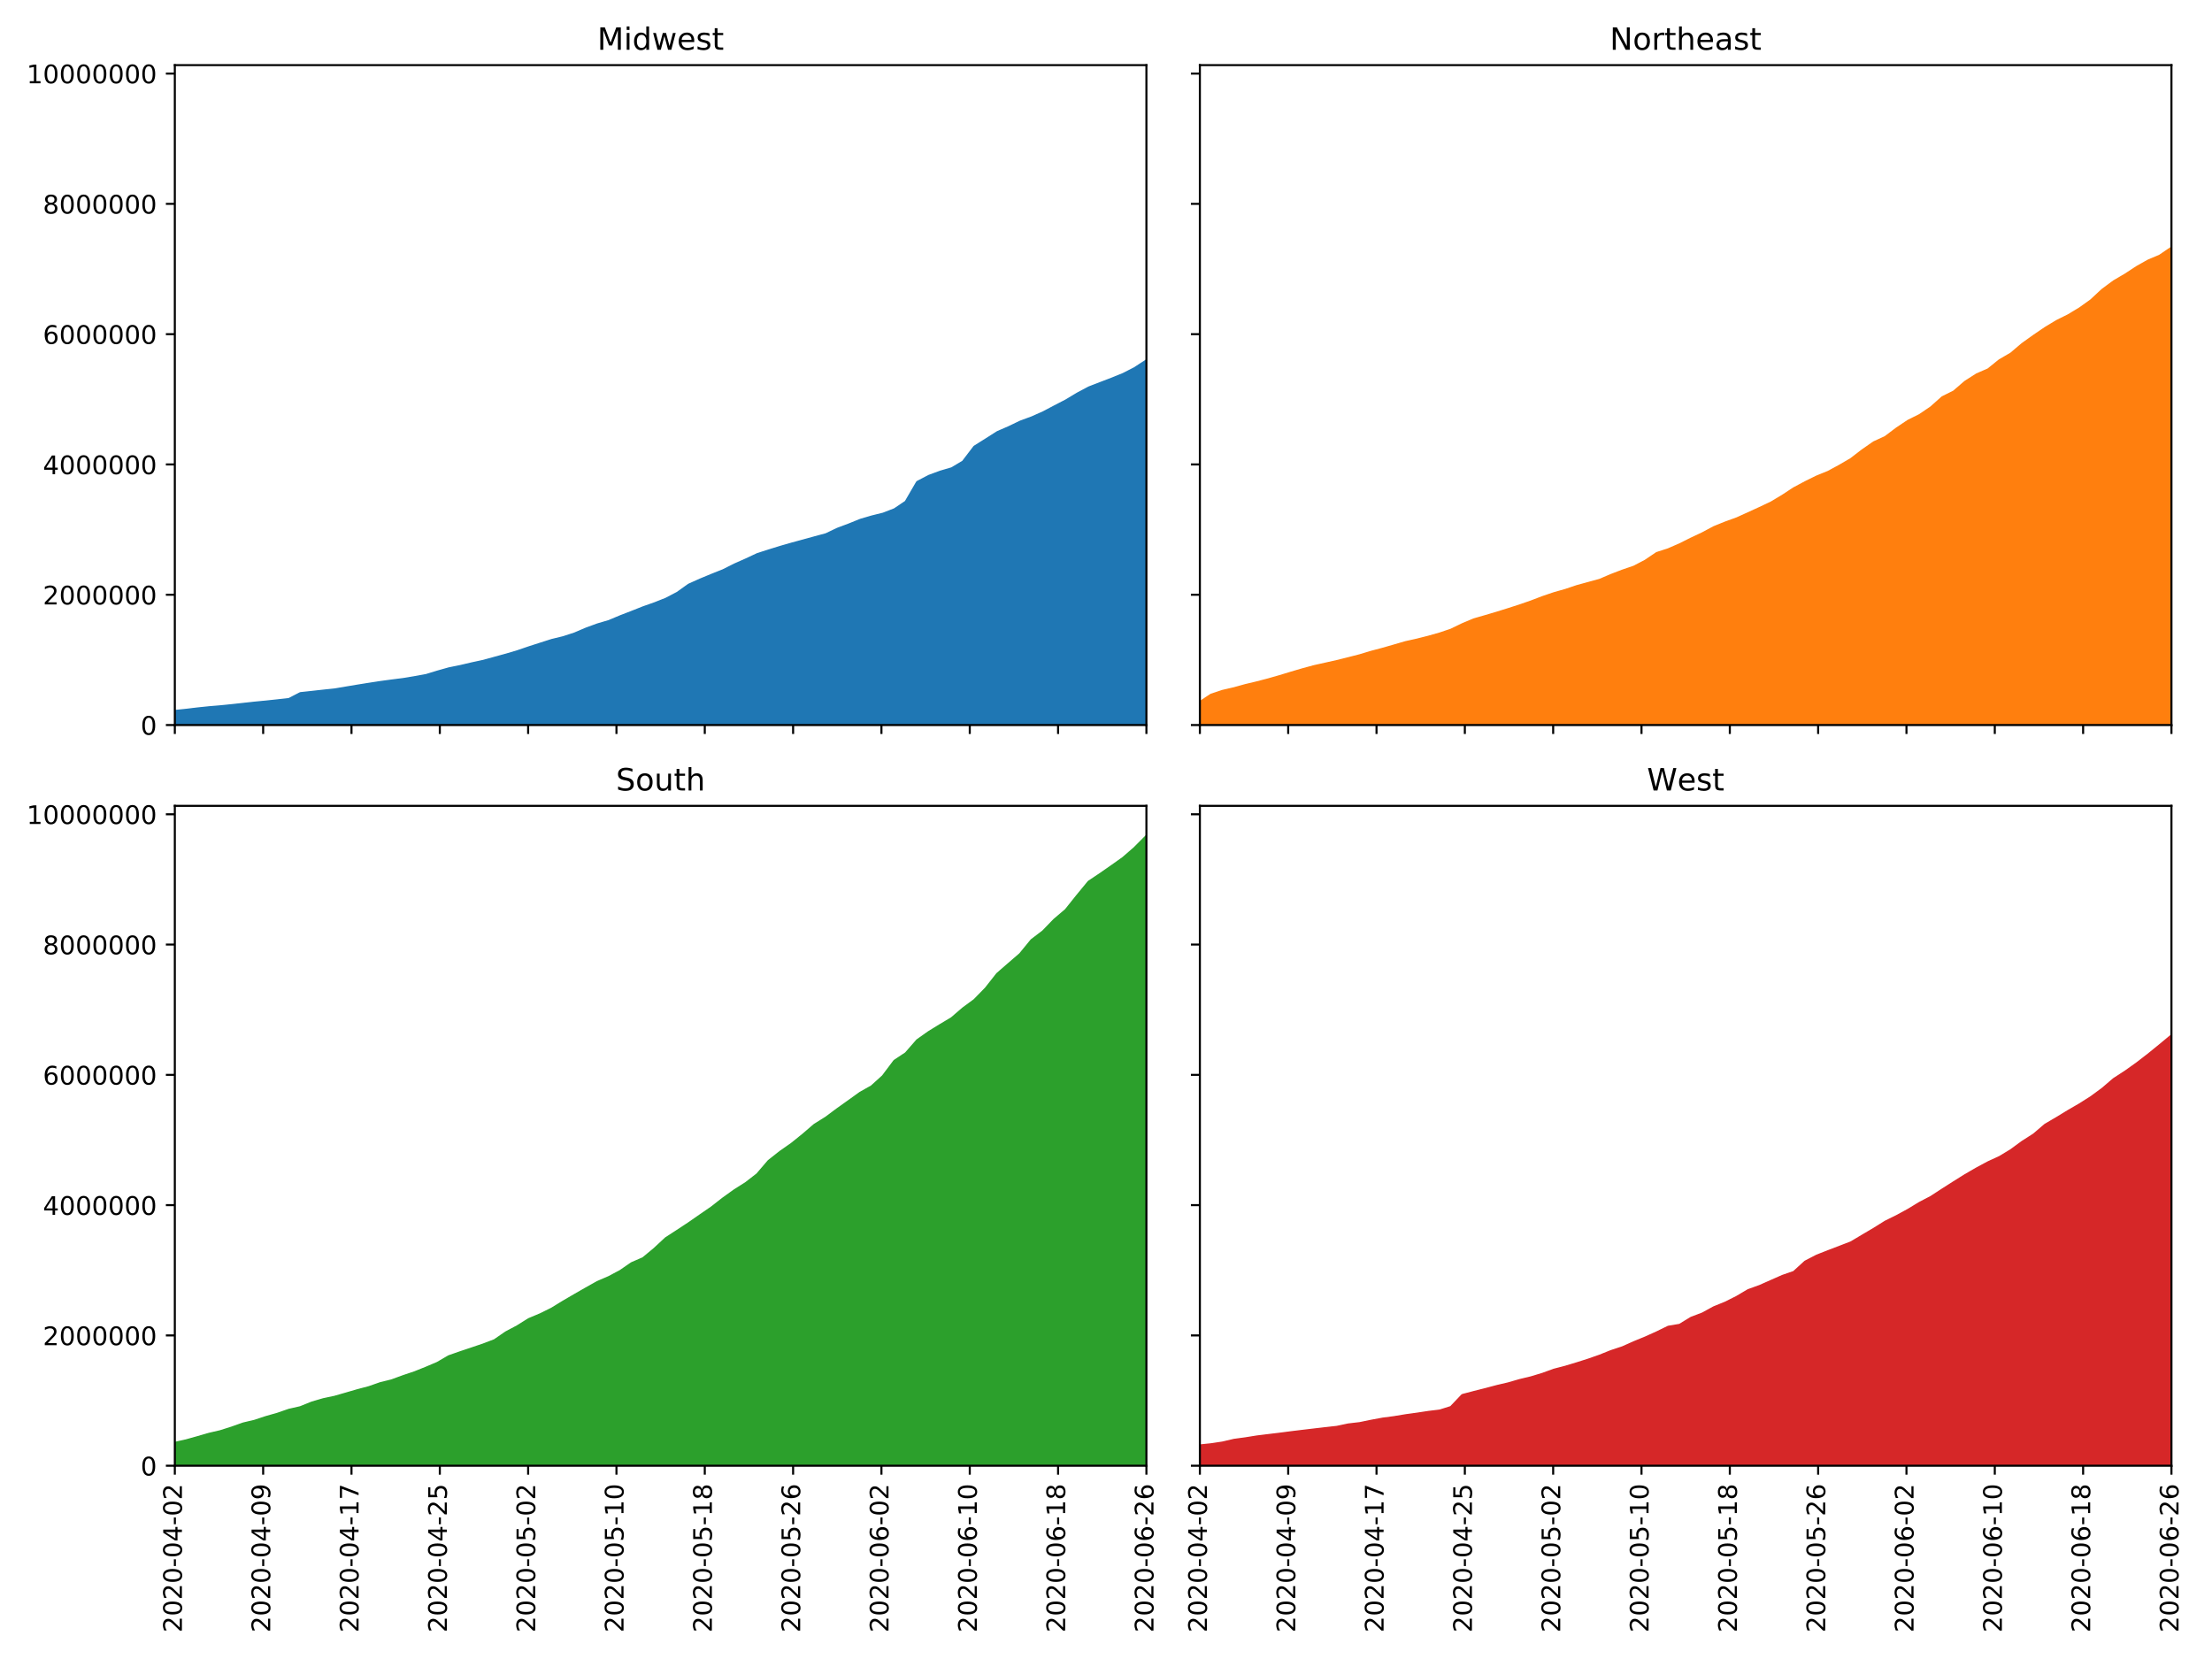 <?xml version="1.0" encoding="utf-8" standalone="no"?>
<!DOCTYPE svg PUBLIC "-//W3C//DTD SVG 1.1//EN"
  "http://www.w3.org/Graphics/SVG/1.1/DTD/svg11.dtd">
<!-- Created with matplotlib (http://matplotlib.org/) -->
<svg height="648pt" version="1.1" viewBox="0 0 864 648" width="864pt" xmlns="http://www.w3.org/2000/svg" xmlns:xlink="http://www.w3.org/1999/xlink">
 <defs>
  <style type="text/css">
*{stroke-linecap:butt;stroke-linejoin:round;}
  </style>
 </defs>
 <g id="figure_1">
  <g id="patch_1">
   <path d="M 0 648 
L 864 648 
L 864 0 
L 0 0 
z
" style="fill:#ffffff;"/>
  </g>
  <g id="axes_1">
   <g id="patch_2">
    <path d="M 68.29 283.195 
L 447.785 283.195 
L 447.785 25.44 
L 68.29 25.44 
z
" style="fill:#ffffff;"/>
   </g>
   <g id="PolyCollection_1">
    <defs>
     <path d="M 68.29 -369.951 
L 68.29 -364.805 
L 72.755 -364.805 
L 77.219 -364.805 
L 81.684 -364.805 
L 86.149 -364.805 
L 90.613 -364.805 
L 95.078 -364.805 
L 99.543 -364.805 
L 104.007 -364.805 
L 108.472 -364.805 
L 112.936 -364.805 
L 117.401 -364.805 
L 121.866 -364.805 
L 126.33 -364.805 
L 130.795 -364.805 
L 135.26 -364.805 
L 139.724 -364.805 
L 144.189 -364.805 
L 148.654 -364.805 
L 153.118 -364.805 
L 157.583 -364.805 
L 162.048 -364.805 
L 166.512 -364.805 
L 170.977 -364.805 
L 175.442 -364.805 
L 179.906 -364.805 
L 184.371 -364.805 
L 188.835 -364.805 
L 193.3 -364.805 
L 197.765 -364.805 
L 202.229 -364.805 
L 206.694 -364.805 
L 211.159 -364.805 
L 215.623 -364.805 
L 220.088 -364.805 
L 224.553 -364.805 
L 229.017 -364.805 
L 233.482 -364.805 
L 237.947 -364.805 
L 242.411 -364.805 
L 246.876 -364.805 
L 251.341 -364.805 
L 255.805 -364.805 
L 260.27 -364.805 
L 264.734 -364.805 
L 269.199 -364.805 
L 273.664 -364.805 
L 278.128 -364.805 
L 282.593 -364.805 
L 287.058 -364.805 
L 291.522 -364.805 
L 295.987 -364.805 
L 300.452 -364.805 
L 304.916 -364.805 
L 309.381 -364.805 
L 313.846 -364.805 
L 318.31 -364.805 
L 322.775 -364.805 
L 327.24 -364.805 
L 331.704 -364.805 
L 336.169 -364.805 
L 340.633 -364.805 
L 345.098 -364.805 
L 349.563 -364.805 
L 354.027 -364.805 
L 358.492 -364.805 
L 362.957 -364.805 
L 367.421 -364.805 
L 371.886 -364.805 
L 376.351 -364.805 
L 380.815 -364.805 
L 385.28 -364.805 
L 389.745 -364.805 
L 394.209 -364.805 
L 398.674 -364.805 
L 403.139 -364.805 
L 407.603 -364.805 
L 412.068 -364.805 
L 416.532 -364.805 
L 420.997 -364.805 
L 425.462 -364.805 
L 429.926 -364.805 
L 434.391 -364.805 
L 438.856 -364.805 
L 443.32 -364.805 
L 447.785 -364.805 
L 447.785 -506.805 
L 447.785 -506.805 
L 443.32 -503.882 
L 438.856 -501.6 
L 434.391 -499.784 
L 429.926 -498.073 
L 425.462 -496.351 
L 420.997 -493.975 
L 416.532 -491.291 
L 412.068 -488.977 
L 407.603 -486.626 
L 403.139 -484.64 
L 398.674 -482.998 
L 394.209 -480.85 
L 389.745 -478.91 
L 385.28 -476.068 
L 380.815 -473.264 
L 376.351 -467.414 
L 371.886 -464.759 
L 367.421 -463.446 
L 362.957 -461.803 
L 358.492 -459.463 
L 354.027 -451.775 
L 349.563 -448.772 
L 345.098 -447.036 
L 340.633 -445.929 
L 336.169 -444.617 
L 331.704 -442.809 
L 327.24 -441.141 
L 322.775 -439.005 
L 318.31 -437.797 
L 313.846 -436.568 
L 309.381 -435.356 
L 304.916 -434.069 
L 300.452 -432.689 
L 295.987 -431.262 
L 291.522 -429.173 
L 287.058 -427.196 
L 282.593 -424.95 
L 278.128 -423.172 
L 273.664 -421.324 
L 269.199 -419.323 
L 264.734 -416.139 
L 260.27 -413.808 
L 255.805 -412.032 
L 251.341 -410.461 
L 246.876 -408.688 
L 242.411 -406.962 
L 237.947 -405.085 
L 233.482 -403.769 
L 229.017 -402.133 
L 224.553 -400.228 
L 220.088 -398.772 
L 215.623 -397.688 
L 211.159 -396.264 
L 206.694 -394.827 
L 202.229 -393.302 
L 197.765 -391.972 
L 193.3 -390.749 
L 188.835 -389.524 
L 184.371 -388.561 
L 179.906 -387.512 
L 175.442 -386.608 
L 170.977 -385.35 
L 166.512 -383.989 
L 162.048 -383.171 
L 157.583 -382.431 
L 153.118 -381.863 
L 148.654 -381.261 
L 144.189 -380.576 
L 139.724 -379.863 
L 135.26 -379.116 
L 130.795 -378.362 
L 126.33 -377.898 
L 121.866 -377.401 
L 117.401 -376.919 
L 112.936 -374.607 
L 108.472 -374.118 
L 104.007 -373.641 
L 99.543 -373.212 
L 95.078 -372.721 
L 90.613 -372.232 
L 86.149 -371.779 
L 81.684 -371.407 
L 77.219 -370.945 
L 72.755 -370.407 
L 68.29 -369.951 
z
" id="m8ddda8e8dc" style="stroke:#1f77b4;"/>
    </defs>
    <g clip-path="url(#p76efb88e7c)">
     <use style="fill:#1f77b4;stroke:#1f77b4;" x="0" xlink:href="#m8ddda8e8dc" y="648"/>
    </g>
   </g>
   <g id="matplotlib.axis_1">
    <g id="xtick_1">
     <g id="line2d_1">
      <defs>
       <path d="M 0 0 
L 0 3.5 
" id="me3defb4dc2" style="stroke:#000000;stroke-width:0.8;"/>
      </defs>
      <g>
       <use style="stroke:#000000;stroke-width:0.8;" x="68.29" xlink:href="#me3defb4dc2" y="283.195"/>
      </g>
     </g>
    </g>
    <g id="xtick_2">
     <g id="line2d_2">
      <g>
       <use style="stroke:#000000;stroke-width:0.8;" x="102.79" xlink:href="#me3defb4dc2" y="283.195"/>
      </g>
     </g>
    </g>
    <g id="xtick_3">
     <g id="line2d_3">
      <g>
       <use style="stroke:#000000;stroke-width:0.8;" x="137.289" xlink:href="#me3defb4dc2" y="283.195"/>
      </g>
     </g>
    </g>
    <g id="xtick_4">
     <g id="line2d_4">
      <g>
       <use style="stroke:#000000;stroke-width:0.8;" x="171.789" xlink:href="#me3defb4dc2" y="283.195"/>
      </g>
     </g>
    </g>
    <g id="xtick_5">
     <g id="line2d_5">
      <g>
       <use style="stroke:#000000;stroke-width:0.8;" x="206.288" xlink:href="#me3defb4dc2" y="283.195"/>
      </g>
     </g>
    </g>
    <g id="xtick_6">
     <g id="line2d_6">
      <g>
       <use style="stroke:#000000;stroke-width:0.8;" x="240.788" xlink:href="#me3defb4dc2" y="283.195"/>
      </g>
     </g>
    </g>
    <g id="xtick_7">
     <g id="line2d_7">
      <g>
       <use style="stroke:#000000;stroke-width:0.8;" x="275.287" xlink:href="#me3defb4dc2" y="283.195"/>
      </g>
     </g>
    </g>
    <g id="xtick_8">
     <g id="line2d_8">
      <g>
       <use style="stroke:#000000;stroke-width:0.8;" x="309.787" xlink:href="#me3defb4dc2" y="283.195"/>
      </g>
     </g>
    </g>
    <g id="xtick_9">
     <g id="line2d_9">
      <g>
       <use style="stroke:#000000;stroke-width:0.8;" x="344.286" xlink:href="#me3defb4dc2" y="283.195"/>
      </g>
     </g>
    </g>
    <g id="xtick_10">
     <g id="line2d_10">
      <g>
       <use style="stroke:#000000;stroke-width:0.8;" x="378.786" xlink:href="#me3defb4dc2" y="283.195"/>
      </g>
     </g>
    </g>
    <g id="xtick_11">
     <g id="line2d_11">
      <g>
       <use style="stroke:#000000;stroke-width:0.8;" x="413.285" xlink:href="#me3defb4dc2" y="283.195"/>
      </g>
     </g>
    </g>
    <g id="xtick_12">
     <g id="line2d_12">
      <g>
       <use style="stroke:#000000;stroke-width:0.8;" x="447.785" xlink:href="#me3defb4dc2" y="283.195"/>
      </g>
     </g>
    </g>
   </g>
   <g id="matplotlib.axis_2">
    <g id="ytick_1">
     <g id="line2d_13">
      <defs>
       <path d="M 0 0 
L -3.5 0 
" id="m4735854af4" style="stroke:#000000;stroke-width:0.8;"/>
      </defs>
      <g>
       <use style="stroke:#000000;stroke-width:0.8;" x="68.29" xlink:href="#m4735854af4" y="283.195"/>
      </g>
     </g>
     <g id="text_1">
      <!-- 0 -->
      <defs>
       <path d="M 31.781 66.406 
Q 24.172 66.406 20.328 58.906 
Q 16.5 51.422 16.5 36.375 
Q 16.5 21.391 20.328 13.891 
Q 24.172 6.391 31.781 6.391 
Q 39.453 6.391 43.281 13.891 
Q 47.125 21.391 47.125 36.375 
Q 47.125 51.422 43.281 58.906 
Q 39.453 66.406 31.781 66.406 
z
M 31.781 74.219 
Q 44.047 74.219 50.516 64.516 
Q 56.984 54.828 56.984 36.375 
Q 56.984 17.969 50.516 8.266 
Q 44.047 -1.422 31.781 -1.422 
Q 19.531 -1.422 13.062 8.266 
Q 6.594 17.969 6.594 36.375 
Q 6.594 54.828 13.062 64.516 
Q 19.531 74.219 31.781 74.219 
z
" id="DejaVuSans-30"/>
      </defs>
      <g transform="translate(54.928 286.994)scale(0.1 -0.1)">
       <use xlink:href="#DejaVuSans-30"/>
      </g>
     </g>
    </g>
    <g id="ytick_2">
     <g id="line2d_14">
      <g>
       <use style="stroke:#000000;stroke-width:0.8;" x="68.29" xlink:href="#m4735854af4" y="232.303"/>
      </g>
     </g>
     <g id="text_2">
      <!-- 2000000 -->
      <defs>
       <path d="M 19.188 8.297 
L 53.609 8.297 
L 53.609 0 
L 7.328 0 
L 7.328 8.297 
Q 12.938 14.109 22.625 23.891 
Q 32.328 33.688 34.812 36.531 
Q 39.547 41.844 41.422 45.531 
Q 43.312 49.219 43.312 52.781 
Q 43.312 58.594 39.234 62.25 
Q 35.156 65.922 28.609 65.922 
Q 23.969 65.922 18.812 64.312 
Q 13.672 62.703 7.812 59.422 
L 7.812 69.391 
Q 13.766 71.781 18.938 73 
Q 24.125 74.219 28.422 74.219 
Q 39.75 74.219 46.484 68.547 
Q 53.219 62.891 53.219 53.422 
Q 53.219 48.922 51.531 44.891 
Q 49.859 40.875 45.406 35.406 
Q 44.188 33.984 37.641 27.219 
Q 31.109 20.453 19.188 8.297 
z
" id="DejaVuSans-32"/>
      </defs>
      <g transform="translate(16.753 236.102)scale(0.1 -0.1)">
       <use xlink:href="#DejaVuSans-32"/>
       <use x="63.623" xlink:href="#DejaVuSans-30"/>
       <use x="127.246" xlink:href="#DejaVuSans-30"/>
       <use x="190.869" xlink:href="#DejaVuSans-30"/>
       <use x="254.492" xlink:href="#DejaVuSans-30"/>
       <use x="318.115" xlink:href="#DejaVuSans-30"/>
       <use x="381.738" xlink:href="#DejaVuSans-30"/>
      </g>
     </g>
    </g>
    <g id="ytick_3">
     <g id="line2d_15">
      <g>
       <use style="stroke:#000000;stroke-width:0.8;" x="68.29" xlink:href="#m4735854af4" y="181.411"/>
      </g>
     </g>
     <g id="text_3">
      <!-- 4000000 -->
      <defs>
       <path d="M 37.797 64.312 
L 12.891 25.391 
L 37.797 25.391 
z
M 35.203 72.906 
L 47.609 72.906 
L 47.609 25.391 
L 58.016 25.391 
L 58.016 17.188 
L 47.609 17.188 
L 47.609 0 
L 37.797 0 
L 37.797 17.188 
L 4.891 17.188 
L 4.891 26.703 
z
" id="DejaVuSans-34"/>
      </defs>
      <g transform="translate(16.753 185.211)scale(0.1 -0.1)">
       <use xlink:href="#DejaVuSans-34"/>
       <use x="63.623" xlink:href="#DejaVuSans-30"/>
       <use x="127.246" xlink:href="#DejaVuSans-30"/>
       <use x="190.869" xlink:href="#DejaVuSans-30"/>
       <use x="254.492" xlink:href="#DejaVuSans-30"/>
       <use x="318.115" xlink:href="#DejaVuSans-30"/>
       <use x="381.738" xlink:href="#DejaVuSans-30"/>
      </g>
     </g>
    </g>
    <g id="ytick_4">
     <g id="line2d_16">
      <g>
       <use style="stroke:#000000;stroke-width:0.8;" x="68.29" xlink:href="#m4735854af4" y="130.519"/>
      </g>
     </g>
     <g id="text_4">
      <!-- 6000000 -->
      <defs>
       <path d="M 33.016 40.375 
Q 26.375 40.375 22.484 35.828 
Q 18.609 31.297 18.609 23.391 
Q 18.609 15.531 22.484 10.953 
Q 26.375 6.391 33.016 6.391 
Q 39.656 6.391 43.531 10.953 
Q 47.406 15.531 47.406 23.391 
Q 47.406 31.297 43.531 35.828 
Q 39.656 40.375 33.016 40.375 
z
M 52.594 71.297 
L 52.594 62.312 
Q 48.875 64.062 45.094 64.984 
Q 41.312 65.922 37.594 65.922 
Q 27.828 65.922 22.672 59.328 
Q 17.531 52.734 16.797 39.406 
Q 19.672 43.656 24.016 45.922 
Q 28.375 48.188 33.594 48.188 
Q 44.578 48.188 50.953 41.516 
Q 57.328 34.859 57.328 23.391 
Q 57.328 12.156 50.688 5.359 
Q 44.047 -1.422 33.016 -1.422 
Q 20.359 -1.422 13.672 8.266 
Q 6.984 17.969 6.984 36.375 
Q 6.984 53.656 15.188 63.938 
Q 23.391 74.219 37.203 74.219 
Q 40.922 74.219 44.703 73.484 
Q 48.484 72.75 52.594 71.297 
z
" id="DejaVuSans-36"/>
      </defs>
      <g transform="translate(16.753 134.319)scale(0.1 -0.1)">
       <use xlink:href="#DejaVuSans-36"/>
       <use x="63.623" xlink:href="#DejaVuSans-30"/>
       <use x="127.246" xlink:href="#DejaVuSans-30"/>
       <use x="190.869" xlink:href="#DejaVuSans-30"/>
       <use x="254.492" xlink:href="#DejaVuSans-30"/>
       <use x="318.115" xlink:href="#DejaVuSans-30"/>
       <use x="381.738" xlink:href="#DejaVuSans-30"/>
      </g>
     </g>
    </g>
    <g id="ytick_5">
     <g id="line2d_17">
      <g>
       <use style="stroke:#000000;stroke-width:0.8;" x="68.29" xlink:href="#m4735854af4" y="79.628"/>
      </g>
     </g>
     <g id="text_5">
      <!-- 8000000 -->
      <defs>
       <path d="M 31.781 34.625 
Q 24.75 34.625 20.719 30.859 
Q 16.703 27.094 16.703 20.516 
Q 16.703 13.922 20.719 10.156 
Q 24.75 6.391 31.781 6.391 
Q 38.812 6.391 42.859 10.172 
Q 46.922 13.969 46.922 20.516 
Q 46.922 27.094 42.891 30.859 
Q 38.875 34.625 31.781 34.625 
z
M 21.922 38.812 
Q 15.578 40.375 12.031 44.719 
Q 8.5 49.078 8.5 55.328 
Q 8.5 64.062 14.719 69.141 
Q 20.953 74.219 31.781 74.219 
Q 42.672 74.219 48.875 69.141 
Q 55.078 64.062 55.078 55.328 
Q 55.078 49.078 51.531 44.719 
Q 48 40.375 41.703 38.812 
Q 48.828 37.156 52.797 32.312 
Q 56.781 27.484 56.781 20.516 
Q 56.781 9.906 50.312 4.234 
Q 43.844 -1.422 31.781 -1.422 
Q 19.734 -1.422 13.25 4.234 
Q 6.781 9.906 6.781 20.516 
Q 6.781 27.484 10.781 32.312 
Q 14.797 37.156 21.922 38.812 
z
M 18.312 54.391 
Q 18.312 48.734 21.844 45.562 
Q 25.391 42.391 31.781 42.391 
Q 38.141 42.391 41.719 45.562 
Q 45.312 48.734 45.312 54.391 
Q 45.312 60.062 41.719 63.234 
Q 38.141 66.406 31.781 66.406 
Q 25.391 66.406 21.844 63.234 
Q 18.312 60.062 18.312 54.391 
z
" id="DejaVuSans-38"/>
      </defs>
      <g transform="translate(16.753 83.427)scale(0.1 -0.1)">
       <use xlink:href="#DejaVuSans-38"/>
       <use x="63.623" xlink:href="#DejaVuSans-30"/>
       <use x="127.246" xlink:href="#DejaVuSans-30"/>
       <use x="190.869" xlink:href="#DejaVuSans-30"/>
       <use x="254.492" xlink:href="#DejaVuSans-30"/>
       <use x="318.115" xlink:href="#DejaVuSans-30"/>
       <use x="381.738" xlink:href="#DejaVuSans-30"/>
      </g>
     </g>
    </g>
    <g id="ytick_6">
     <g id="line2d_18">
      <g>
       <use style="stroke:#000000;stroke-width:0.8;" x="68.29" xlink:href="#m4735854af4" y="28.736"/>
      </g>
     </g>
     <g id="text_6">
      <!-- 10000000 -->
      <defs>
       <path d="M 12.406 8.297 
L 28.516 8.297 
L 28.516 63.922 
L 10.984 60.406 
L 10.984 69.391 
L 28.422 72.906 
L 38.281 72.906 
L 38.281 8.297 
L 54.391 8.297 
L 54.391 0 
L 12.406 0 
z
" id="DejaVuSans-31"/>
      </defs>
      <g transform="translate(10.39 32.535)scale(0.1 -0.1)">
       <use xlink:href="#DejaVuSans-31"/>
       <use x="63.623" xlink:href="#DejaVuSans-30"/>
       <use x="127.246" xlink:href="#DejaVuSans-30"/>
       <use x="190.869" xlink:href="#DejaVuSans-30"/>
       <use x="254.492" xlink:href="#DejaVuSans-30"/>
       <use x="318.115" xlink:href="#DejaVuSans-30"/>
       <use x="381.738" xlink:href="#DejaVuSans-30"/>
       <use x="445.361" xlink:href="#DejaVuSans-30"/>
      </g>
     </g>
    </g>
   </g>
   <g id="line2d_19">
    <path clip-path="url(#p76efb88e7c)" d="M 68.29 278.049 
L 72.755 277.593 
L 77.219 277.055 
L 81.684 276.593 
L 86.149 276.221 
L 90.613 275.768 
L 95.078 275.279 
L 99.543 274.788 
L 104.007 274.359 
L 108.472 273.882 
L 112.936 273.393 
L 117.401 271.081 
L 121.866 270.599 
L 126.33 270.102 
L 130.795 269.638 
L 135.26 268.884 
L 139.724 268.137 
L 144.189 267.424 
L 148.654 266.739 
L 153.118 266.137 
L 157.583 265.569 
L 162.048 264.829 
L 166.512 264.011 
L 170.977 262.65 
L 175.442 261.392 
L 179.906 260.488 
L 184.371 259.439 
L 188.835 258.476 
L 193.3 257.251 
L 197.765 256.028 
L 202.229 254.698 
L 206.694 253.173 
L 211.159 251.736 
L 215.623 250.312 
L 220.088 249.228 
L 224.553 247.772 
L 229.017 245.867 
L 233.482 244.231 
L 237.947 242.915 
L 242.411 241.038 
L 246.876 239.312 
L 251.341 237.539 
L 255.805 235.968 
L 260.27 234.192 
L 264.734 231.861 
L 269.199 228.677 
L 273.664 226.676 
L 278.128 224.828 
L 282.593 223.05 
L 287.058 220.804 
L 291.522 218.827 
L 295.987 216.738 
L 300.452 215.311 
L 304.916 213.931 
L 309.381 212.644 
L 313.846 211.432 
L 318.31 210.203 
L 322.775 208.995 
L 327.24 206.859 
L 331.704 205.191 
L 336.169 203.383 
L 340.633 202.071 
L 345.098 200.964 
L 349.563 199.228 
L 354.027 196.225 
L 358.492 188.537 
L 362.957 186.197 
L 367.421 184.554 
L 371.886 183.241 
L 376.351 180.586 
L 380.815 174.736 
L 385.28 171.932 
L 389.745 169.09 
L 394.209 167.15 
L 398.674 165.002 
L 403.139 163.36 
L 407.603 161.374 
L 412.068 159.023 
L 416.532 156.709 
L 420.997 154.025 
L 425.462 151.649 
L 429.926 149.927 
L 434.391 148.216 
L 438.856 146.4 
L 443.32 144.118 
L 447.785 141.195 
" style="fill:none;stroke:#1f77b4;stroke-linecap:square;stroke-width:1.5;"/>
   </g>
   <g id="patch_3">
    <path d="M 68.29 283.195 
L 68.29 25.44 
" style="fill:none;stroke:#000000;stroke-linecap:square;stroke-linejoin:miter;stroke-width:0.8;"/>
   </g>
   <g id="patch_4">
    <path d="M 447.785 283.195 
L 447.785 25.44 
" style="fill:none;stroke:#000000;stroke-linecap:square;stroke-linejoin:miter;stroke-width:0.8;"/>
   </g>
   <g id="patch_5">
    <path d="M 68.29 283.195 
L 447.785 283.195 
" style="fill:none;stroke:#000000;stroke-linecap:square;stroke-linejoin:miter;stroke-width:0.8;"/>
   </g>
   <g id="patch_6">
    <path d="M 68.29 25.44 
L 447.785 25.44 
" style="fill:none;stroke:#000000;stroke-linecap:square;stroke-linejoin:miter;stroke-width:0.8;"/>
   </g>
   <g id="text_7">
    <!-- Midwest -->
    <defs>
     <path d="M 9.812 72.906 
L 24.516 72.906 
L 43.109 23.297 
L 61.812 72.906 
L 76.516 72.906 
L 76.516 0 
L 66.891 0 
L 66.891 64.016 
L 48.094 14.016 
L 38.188 14.016 
L 19.391 64.016 
L 19.391 0 
L 9.812 0 
z
" id="DejaVuSans-4d"/>
     <path d="M 9.422 54.688 
L 18.406 54.688 
L 18.406 0 
L 9.422 0 
z
M 9.422 75.984 
L 18.406 75.984 
L 18.406 64.594 
L 9.422 64.594 
z
" id="DejaVuSans-69"/>
     <path d="M 45.406 46.391 
L 45.406 75.984 
L 54.391 75.984 
L 54.391 0 
L 45.406 0 
L 45.406 8.203 
Q 42.578 3.328 38.25 0.953 
Q 33.938 -1.422 27.875 -1.422 
Q 17.969 -1.422 11.734 6.484 
Q 5.516 14.406 5.516 27.297 
Q 5.516 40.188 11.734 48.094 
Q 17.969 56 27.875 56 
Q 33.938 56 38.25 53.625 
Q 42.578 51.266 45.406 46.391 
z
M 14.797 27.297 
Q 14.797 17.391 18.875 11.75 
Q 22.953 6.109 30.078 6.109 
Q 37.203 6.109 41.297 11.75 
Q 45.406 17.391 45.406 27.297 
Q 45.406 37.203 41.297 42.844 
Q 37.203 48.484 30.078 48.484 
Q 22.953 48.484 18.875 42.844 
Q 14.797 37.203 14.797 27.297 
z
" id="DejaVuSans-64"/>
     <path d="M 4.203 54.688 
L 13.188 54.688 
L 24.422 12.016 
L 35.594 54.688 
L 46.188 54.688 
L 57.422 12.016 
L 68.609 54.688 
L 77.594 54.688 
L 63.281 0 
L 52.688 0 
L 40.922 44.828 
L 29.109 0 
L 18.5 0 
z
" id="DejaVuSans-77"/>
     <path d="M 56.203 29.594 
L 56.203 25.203 
L 14.891 25.203 
Q 15.484 15.922 20.484 11.062 
Q 25.484 6.203 34.422 6.203 
Q 39.594 6.203 44.453 7.469 
Q 49.312 8.734 54.109 11.281 
L 54.109 2.781 
Q 49.266 0.734 44.188 -0.344 
Q 39.109 -1.422 33.891 -1.422 
Q 20.797 -1.422 13.156 6.188 
Q 5.516 13.812 5.516 26.812 
Q 5.516 40.234 12.766 48.109 
Q 20.016 56 32.328 56 
Q 43.359 56 49.781 48.891 
Q 56.203 41.797 56.203 29.594 
z
M 47.219 32.234 
Q 47.125 39.594 43.094 43.984 
Q 39.062 48.391 32.422 48.391 
Q 24.906 48.391 20.391 44.141 
Q 15.875 39.891 15.188 32.172 
z
" id="DejaVuSans-65"/>
     <path d="M 44.281 53.078 
L 44.281 44.578 
Q 40.484 46.531 36.375 47.5 
Q 32.281 48.484 27.875 48.484 
Q 21.188 48.484 17.844 46.438 
Q 14.5 44.391 14.5 40.281 
Q 14.5 37.156 16.891 35.375 
Q 19.281 33.594 26.516 31.984 
L 29.594 31.297 
Q 39.156 29.25 43.188 25.516 
Q 47.219 21.781 47.219 15.094 
Q 47.219 7.469 41.188 3.016 
Q 35.156 -1.422 24.609 -1.422 
Q 20.219 -1.422 15.453 -0.562 
Q 10.688 0.297 5.422 2 
L 5.422 11.281 
Q 10.406 8.688 15.234 7.391 
Q 20.062 6.109 24.812 6.109 
Q 31.156 6.109 34.562 8.281 
Q 37.984 10.453 37.984 14.406 
Q 37.984 18.062 35.516 20.016 
Q 33.062 21.969 24.703 23.781 
L 21.578 24.516 
Q 13.234 26.266 9.516 29.906 
Q 5.812 33.547 5.812 39.891 
Q 5.812 47.609 11.281 51.797 
Q 16.75 56 26.812 56 
Q 31.781 56 36.172 55.266 
Q 40.578 54.547 44.281 53.078 
z
" id="DejaVuSans-73"/>
     <path d="M 18.312 70.219 
L 18.312 54.688 
L 36.812 54.688 
L 36.812 47.703 
L 18.312 47.703 
L 18.312 18.016 
Q 18.312 11.328 20.141 9.422 
Q 21.969 7.516 27.594 7.516 
L 36.812 7.516 
L 36.812 0 
L 27.594 0 
Q 17.188 0 13.234 3.875 
Q 9.281 7.766 9.281 18.016 
L 9.281 47.703 
L 2.688 47.703 
L 2.688 54.688 
L 9.281 54.688 
L 9.281 70.219 
z
" id="DejaVuSans-74"/>
    </defs>
    <g transform="translate(233.308 19.44)scale(0.12 -0.12)">
     <use xlink:href="#DejaVuSans-4d"/>
     <use x="86.279" xlink:href="#DejaVuSans-69"/>
     <use x="114.062" xlink:href="#DejaVuSans-64"/>
     <use x="177.539" xlink:href="#DejaVuSans-77"/>
     <use x="259.326" xlink:href="#DejaVuSans-65"/>
     <use x="320.85" xlink:href="#DejaVuSans-73"/>
     <use x="372.949" xlink:href="#DejaVuSans-74"/>
    </g>
   </g>
  </g>
  <g id="axes_2">
   <g id="patch_7">
    <path d="M 468.665 283.195 
L 848.16 283.195 
L 848.16 25.44 
L 468.665 25.44 
z
" style="fill:#ffffff;"/>
   </g>
   <g id="PolyCollection_2">
    <defs>
     <path d="M 468.665 -373.336 
L 468.665 -364.805 
L 473.13 -364.805 
L 477.594 -364.805 
L 482.059 -364.805 
L 486.524 -364.805 
L 490.988 -364.805 
L 495.453 -364.805 
L 499.918 -364.805 
L 504.382 -364.805 
L 508.847 -364.805 
L 513.311 -364.805 
L 517.776 -364.805 
L 522.241 -364.805 
L 526.705 -364.805 
L 531.17 -364.805 
L 535.635 -364.805 
L 540.099 -364.805 
L 544.564 -364.805 
L 549.029 -364.805 
L 553.493 -364.805 
L 557.958 -364.805 
L 562.423 -364.805 
L 566.887 -364.805 
L 571.352 -364.805 
L 575.817 -364.805 
L 580.281 -364.805 
L 584.746 -364.805 
L 589.21 -364.805 
L 593.675 -364.805 
L 598.14 -364.805 
L 602.604 -364.805 
L 607.069 -364.805 
L 611.534 -364.805 
L 615.998 -364.805 
L 620.463 -364.805 
L 624.928 -364.805 
L 629.392 -364.805 
L 633.857 -364.805 
L 638.322 -364.805 
L 642.786 -364.805 
L 647.251 -364.805 
L 651.716 -364.805 
L 656.18 -364.805 
L 660.645 -364.805 
L 665.109 -364.805 
L 669.574 -364.805 
L 674.039 -364.805 
L 678.503 -364.805 
L 682.968 -364.805 
L 687.433 -364.805 
L 691.897 -364.805 
L 696.362 -364.805 
L 700.827 -364.805 
L 705.291 -364.805 
L 709.756 -364.805 
L 714.221 -364.805 
L 718.685 -364.805 
L 723.15 -364.805 
L 727.615 -364.805 
L 732.079 -364.805 
L 736.544 -364.805 
L 741.008 -364.805 
L 745.473 -364.805 
L 749.938 -364.805 
L 754.402 -364.805 
L 758.867 -364.805 
L 763.332 -364.805 
L 767.796 -364.805 
L 772.261 -364.805 
L 776.726 -364.805 
L 781.19 -364.805 
L 785.655 -364.805 
L 790.12 -364.805 
L 794.584 -364.805 
L 799.049 -364.805 
L 803.514 -364.805 
L 807.978 -364.805 
L 812.443 -364.805 
L 816.907 -364.805 
L 821.372 -364.805 
L 825.837 -364.805 
L 830.301 -364.805 
L 834.766 -364.805 
L 839.231 -364.805 
L 843.695 -364.805 
L 848.16 -364.805 
L 848.16 -550.831 
L 848.16 -550.831 
L 843.695 -547.79 
L 839.231 -545.914 
L 834.766 -543.393 
L 830.301 -540.46 
L 825.837 -537.842 
L 821.372 -534.538 
L 816.907 -530.395 
L 812.443 -527.215 
L 807.978 -524.531 
L 803.514 -522.308 
L 799.049 -519.611 
L 794.584 -516.572 
L 790.12 -513.379 
L 785.655 -509.597 
L 781.19 -507.001 
L 776.726 -503.404 
L 772.261 -501.464 
L 767.796 -498.617 
L 763.332 -494.775 
L 758.867 -492.547 
L 754.402 -488.575 
L 749.938 -485.558 
L 745.473 -483.339 
L 741.008 -480.346 
L 736.544 -476.979 
L 732.079 -474.932 
L 727.615 -471.827 
L 723.15 -468.393 
L 718.685 -465.786 
L 714.221 -463.37 
L 709.756 -461.557 
L 705.291 -459.354 
L 700.827 -456.975 
L 696.362 -454.039 
L 691.897 -451.369 
L 687.433 -449.265 
L 682.968 -447.218 
L 678.503 -445.196 
L 674.039 -443.581 
L 669.574 -441.773 
L 665.109 -439.382 
L 660.645 -437.285 
L 656.18 -435.052 
L 651.716 -433.11 
L 647.251 -431.665 
L 642.786 -428.651 
L 638.322 -426.323 
L 633.857 -424.797 
L 629.392 -423.085 
L 624.928 -421.172 
L 620.463 -419.951 
L 615.998 -418.725 
L 611.534 -417.225 
L 607.069 -415.961 
L 602.604 -414.443 
L 598.14 -412.736 
L 593.675 -411.186 
L 589.21 -409.749 
L 584.746 -408.353 
L 580.281 -407.032 
L 575.817 -405.746 
L 571.352 -403.88 
L 566.887 -401.717 
L 562.423 -400.206 
L 557.958 -398.945 
L 553.493 -397.816 
L 549.029 -396.826 
L 544.564 -395.522 
L 540.099 -394.24 
L 535.635 -393.055 
L 531.17 -391.71 
L 526.705 -390.563 
L 522.241 -389.452 
L 517.776 -388.449 
L 513.311 -387.454 
L 508.847 -386.243 
L 504.382 -384.931 
L 499.918 -383.573 
L 495.453 -382.297 
L 490.988 -381.131 
L 486.524 -380.069 
L 482.059 -378.829 
L 477.594 -377.8 
L 473.13 -376.304 
L 468.665 -373.336 
z
" id="m127bba30ad" style="stroke:#ff7f0e;"/>
    </defs>
    <g clip-path="url(#p3c4b285186)">
     <use style="fill:#ff7f0e;stroke:#ff7f0e;" x="0" xlink:href="#m127bba30ad" y="648"/>
    </g>
   </g>
   <g id="matplotlib.axis_3">
    <g id="xtick_13">
     <g id="line2d_20">
      <g>
       <use style="stroke:#000000;stroke-width:0.8;" x="468.665" xlink:href="#me3defb4dc2" y="283.195"/>
      </g>
     </g>
    </g>
    <g id="xtick_14">
     <g id="line2d_21">
      <g>
       <use style="stroke:#000000;stroke-width:0.8;" x="503.165" xlink:href="#me3defb4dc2" y="283.195"/>
      </g>
     </g>
    </g>
    <g id="xtick_15">
     <g id="line2d_22">
      <g>
       <use style="stroke:#000000;stroke-width:0.8;" x="537.664" xlink:href="#me3defb4dc2" y="283.195"/>
      </g>
     </g>
    </g>
    <g id="xtick_16">
     <g id="line2d_23">
      <g>
       <use style="stroke:#000000;stroke-width:0.8;" x="572.164" xlink:href="#me3defb4dc2" y="283.195"/>
      </g>
     </g>
    </g>
    <g id="xtick_17">
     <g id="line2d_24">
      <g>
       <use style="stroke:#000000;stroke-width:0.8;" x="606.663" xlink:href="#me3defb4dc2" y="283.195"/>
      </g>
     </g>
    </g>
    <g id="xtick_18">
     <g id="line2d_25">
      <g>
       <use style="stroke:#000000;stroke-width:0.8;" x="641.163" xlink:href="#me3defb4dc2" y="283.195"/>
      </g>
     </g>
    </g>
    <g id="xtick_19">
     <g id="line2d_26">
      <g>
       <use style="stroke:#000000;stroke-width:0.8;" x="675.662" xlink:href="#me3defb4dc2" y="283.195"/>
      </g>
     </g>
    </g>
    <g id="xtick_20">
     <g id="line2d_27">
      <g>
       <use style="stroke:#000000;stroke-width:0.8;" x="710.162" xlink:href="#me3defb4dc2" y="283.195"/>
      </g>
     </g>
    </g>
    <g id="xtick_21">
     <g id="line2d_28">
      <g>
       <use style="stroke:#000000;stroke-width:0.8;" x="744.661" xlink:href="#me3defb4dc2" y="283.195"/>
      </g>
     </g>
    </g>
    <g id="xtick_22">
     <g id="line2d_29">
      <g>
       <use style="stroke:#000000;stroke-width:0.8;" x="779.161" xlink:href="#me3defb4dc2" y="283.195"/>
      </g>
     </g>
    </g>
    <g id="xtick_23">
     <g id="line2d_30">
      <g>
       <use style="stroke:#000000;stroke-width:0.8;" x="813.66" xlink:href="#me3defb4dc2" y="283.195"/>
      </g>
     </g>
    </g>
    <g id="xtick_24">
     <g id="line2d_31">
      <g>
       <use style="stroke:#000000;stroke-width:0.8;" x="848.16" xlink:href="#me3defb4dc2" y="283.195"/>
      </g>
     </g>
    </g>
   </g>
   <g id="matplotlib.axis_4">
    <g id="ytick_7">
     <g id="line2d_32">
      <g>
       <use style="stroke:#000000;stroke-width:0.8;" x="468.665" xlink:href="#m4735854af4" y="283.195"/>
      </g>
     </g>
    </g>
    <g id="ytick_8">
     <g id="line2d_33">
      <g>
       <use style="stroke:#000000;stroke-width:0.8;" x="468.665" xlink:href="#m4735854af4" y="232.303"/>
      </g>
     </g>
    </g>
    <g id="ytick_9">
     <g id="line2d_34">
      <g>
       <use style="stroke:#000000;stroke-width:0.8;" x="468.665" xlink:href="#m4735854af4" y="181.411"/>
      </g>
     </g>
    </g>
    <g id="ytick_10">
     <g id="line2d_35">
      <g>
       <use style="stroke:#000000;stroke-width:0.8;" x="468.665" xlink:href="#m4735854af4" y="130.519"/>
      </g>
     </g>
    </g>
    <g id="ytick_11">
     <g id="line2d_36">
      <g>
       <use style="stroke:#000000;stroke-width:0.8;" x="468.665" xlink:href="#m4735854af4" y="79.628"/>
      </g>
     </g>
    </g>
    <g id="ytick_12">
     <g id="line2d_37">
      <g>
       <use style="stroke:#000000;stroke-width:0.8;" x="468.665" xlink:href="#m4735854af4" y="28.736"/>
      </g>
     </g>
    </g>
   </g>
   <g id="line2d_38">
    <path clip-path="url(#p3c4b285186)" d="M 468.665 274.664 
L 473.13 271.696 
L 477.594 270.2 
L 482.059 269.171 
L 486.524 267.931 
L 490.988 266.869 
L 495.453 265.703 
L 499.918 264.427 
L 504.382 263.069 
L 508.847 261.757 
L 513.311 260.546 
L 517.776 259.551 
L 522.241 258.548 
L 526.705 257.437 
L 531.17 256.29 
L 535.635 254.945 
L 540.099 253.76 
L 544.564 252.478 
L 549.029 251.174 
L 553.493 250.184 
L 557.958 249.055 
L 562.423 247.794 
L 566.887 246.283 
L 571.352 244.12 
L 575.817 242.254 
L 580.281 240.968 
L 584.746 239.647 
L 589.21 238.251 
L 593.675 236.814 
L 598.14 235.264 
L 602.604 233.557 
L 607.069 232.039 
L 611.534 230.775 
L 615.998 229.275 
L 620.463 228.049 
L 624.928 226.828 
L 629.392 224.915 
L 633.857 223.203 
L 638.322 221.677 
L 642.786 219.349 
L 647.251 216.335 
L 651.716 214.89 
L 656.18 212.948 
L 660.645 210.715 
L 665.109 208.618 
L 669.574 206.227 
L 674.039 204.419 
L 678.503 202.804 
L 682.968 200.782 
L 687.433 198.735 
L 691.897 196.631 
L 696.362 193.961 
L 700.827 191.025 
L 705.291 188.646 
L 709.756 186.443 
L 714.221 184.63 
L 718.685 182.214 
L 723.15 179.607 
L 727.615 176.173 
L 732.079 173.068 
L 736.544 171.021 
L 741.008 167.654 
L 745.473 164.661 
L 749.938 162.442 
L 754.402 159.425 
L 758.867 155.453 
L 763.332 153.225 
L 767.796 149.383 
L 772.261 146.536 
L 776.726 144.596 
L 781.19 140.999 
L 785.655 138.403 
L 790.12 134.621 
L 794.584 131.428 
L 799.049 128.389 
L 803.514 125.692 
L 807.978 123.469 
L 812.443 120.785 
L 816.907 117.605 
L 821.372 113.462 
L 825.837 110.158 
L 830.301 107.54 
L 834.766 104.607 
L 839.231 102.086 
L 843.695 100.21 
L 848.16 97.169 
" style="fill:none;stroke:#ff7f0e;stroke-linecap:square;stroke-width:1.5;"/>
   </g>
   <g id="patch_8">
    <path d="M 468.665 283.195 
L 468.665 25.44 
" style="fill:none;stroke:#000000;stroke-linecap:square;stroke-linejoin:miter;stroke-width:0.8;"/>
   </g>
   <g id="patch_9">
    <path d="M 848.16 283.195 
L 848.16 25.44 
" style="fill:none;stroke:#000000;stroke-linecap:square;stroke-linejoin:miter;stroke-width:0.8;"/>
   </g>
   <g id="patch_10">
    <path d="M 468.665 283.195 
L 848.16 283.195 
" style="fill:none;stroke:#000000;stroke-linecap:square;stroke-linejoin:miter;stroke-width:0.8;"/>
   </g>
   <g id="patch_11">
    <path d="M 468.665 25.44 
L 848.16 25.44 
" style="fill:none;stroke:#000000;stroke-linecap:square;stroke-linejoin:miter;stroke-width:0.8;"/>
   </g>
   <g id="text_8">
    <!-- Northeast -->
    <defs>
     <path d="M 9.812 72.906 
L 23.094 72.906 
L 55.422 11.922 
L 55.422 72.906 
L 64.984 72.906 
L 64.984 0 
L 51.703 0 
L 19.391 60.984 
L 19.391 0 
L 9.812 0 
z
" id="DejaVuSans-4e"/>
     <path d="M 30.609 48.391 
Q 23.391 48.391 19.188 42.75 
Q 14.984 37.109 14.984 27.297 
Q 14.984 17.484 19.156 11.844 
Q 23.344 6.203 30.609 6.203 
Q 37.797 6.203 41.984 11.859 
Q 46.188 17.531 46.188 27.297 
Q 46.188 37.016 41.984 42.703 
Q 37.797 48.391 30.609 48.391 
z
M 30.609 56 
Q 42.328 56 49.016 48.375 
Q 55.719 40.766 55.719 27.297 
Q 55.719 13.875 49.016 6.219 
Q 42.328 -1.422 30.609 -1.422 
Q 18.844 -1.422 12.172 6.219 
Q 5.516 13.875 5.516 27.297 
Q 5.516 40.766 12.172 48.375 
Q 18.844 56 30.609 56 
z
" id="DejaVuSans-6f"/>
     <path d="M 41.109 46.297 
Q 39.594 47.172 37.812 47.578 
Q 36.031 48 33.891 48 
Q 26.266 48 22.188 43.047 
Q 18.109 38.094 18.109 28.812 
L 18.109 0 
L 9.078 0 
L 9.078 54.688 
L 18.109 54.688 
L 18.109 46.188 
Q 20.953 51.172 25.484 53.578 
Q 30.031 56 36.531 56 
Q 37.453 56 38.578 55.875 
Q 39.703 55.766 41.062 55.516 
z
" id="DejaVuSans-72"/>
     <path d="M 54.891 33.016 
L 54.891 0 
L 45.906 0 
L 45.906 32.719 
Q 45.906 40.484 42.875 44.328 
Q 39.844 48.188 33.797 48.188 
Q 26.516 48.188 22.312 43.547 
Q 18.109 38.922 18.109 30.906 
L 18.109 0 
L 9.078 0 
L 9.078 75.984 
L 18.109 75.984 
L 18.109 46.188 
Q 21.344 51.125 25.703 53.562 
Q 30.078 56 35.797 56 
Q 45.219 56 50.047 50.172 
Q 54.891 44.344 54.891 33.016 
z
" id="DejaVuSans-68"/>
     <path d="M 34.281 27.484 
Q 23.391 27.484 19.188 25 
Q 14.984 22.516 14.984 16.5 
Q 14.984 11.719 18.141 8.906 
Q 21.297 6.109 26.703 6.109 
Q 34.188 6.109 38.703 11.406 
Q 43.219 16.703 43.219 25.484 
L 43.219 27.484 
z
M 52.203 31.203 
L 52.203 0 
L 43.219 0 
L 43.219 8.297 
Q 40.141 3.328 35.547 0.953 
Q 30.953 -1.422 24.312 -1.422 
Q 15.922 -1.422 10.953 3.297 
Q 6 8.016 6 15.922 
Q 6 25.141 12.172 29.828 
Q 18.359 34.516 30.609 34.516 
L 43.219 34.516 
L 43.219 35.406 
Q 43.219 41.609 39.141 45 
Q 35.062 48.391 27.688 48.391 
Q 23 48.391 18.547 47.266 
Q 14.109 46.141 10.016 43.891 
L 10.016 52.203 
Q 14.938 54.109 19.578 55.047 
Q 24.219 56 28.609 56 
Q 40.484 56 46.344 49.844 
Q 52.203 43.703 52.203 31.203 
z
" id="DejaVuSans-61"/>
    </defs>
    <g transform="translate(628.785 19.44)scale(0.12 -0.12)">
     <use xlink:href="#DejaVuSans-4e"/>
     <use x="74.805" xlink:href="#DejaVuSans-6f"/>
     <use x="135.986" xlink:href="#DejaVuSans-72"/>
     <use x="177.1" xlink:href="#DejaVuSans-74"/>
     <use x="216.309" xlink:href="#DejaVuSans-68"/>
     <use x="279.688" xlink:href="#DejaVuSans-65"/>
     <use x="341.211" xlink:href="#DejaVuSans-61"/>
     <use x="402.49" xlink:href="#DejaVuSans-73"/>
     <use x="454.59" xlink:href="#DejaVuSans-74"/>
    </g>
   </g>
  </g>
  <g id="axes_3">
   <g id="patch_12">
    <path d="M 68.29 572.51 
L 447.785 572.51 
L 447.785 314.755 
L 68.29 314.755 
z
" style="fill:#ffffff;"/>
   </g>
   <g id="PolyCollection_3">
    <defs>
     <path d="M 68.29 -84.061 
L 68.29 -75.49 
L 72.755 -75.49 
L 77.219 -75.49 
L 81.684 -75.49 
L 86.149 -75.49 
L 90.613 -75.49 
L 95.078 -75.49 
L 99.543 -75.49 
L 104.007 -75.49 
L 108.472 -75.49 
L 112.936 -75.49 
L 117.401 -75.49 
L 121.866 -75.49 
L 126.33 -75.49 
L 130.795 -75.49 
L 135.26 -75.49 
L 139.724 -75.49 
L 144.189 -75.49 
L 148.654 -75.49 
L 153.118 -75.49 
L 157.583 -75.49 
L 162.048 -75.49 
L 166.512 -75.49 
L 170.977 -75.49 
L 175.442 -75.49 
L 179.906 -75.49 
L 184.371 -75.49 
L 188.835 -75.49 
L 193.3 -75.49 
L 197.765 -75.49 
L 202.229 -75.49 
L 206.694 -75.49 
L 211.159 -75.49 
L 215.623 -75.49 
L 220.088 -75.49 
L 224.553 -75.49 
L 229.017 -75.49 
L 233.482 -75.49 
L 237.947 -75.49 
L 242.411 -75.49 
L 246.876 -75.49 
L 251.341 -75.49 
L 255.805 -75.49 
L 260.27 -75.49 
L 264.734 -75.49 
L 269.199 -75.49 
L 273.664 -75.49 
L 278.128 -75.49 
L 282.593 -75.49 
L 287.058 -75.49 
L 291.522 -75.49 
L 295.987 -75.49 
L 300.452 -75.49 
L 304.916 -75.49 
L 309.381 -75.49 
L 313.846 -75.49 
L 318.31 -75.49 
L 322.775 -75.49 
L 327.24 -75.49 
L 331.704 -75.49 
L 336.169 -75.49 
L 340.633 -75.49 
L 345.098 -75.49 
L 349.563 -75.49 
L 354.027 -75.49 
L 358.492 -75.49 
L 362.957 -75.49 
L 367.421 -75.49 
L 371.886 -75.49 
L 376.351 -75.49 
L 380.815 -75.49 
L 385.28 -75.49 
L 389.745 -75.49 
L 394.209 -75.49 
L 398.674 -75.49 
L 403.139 -75.49 
L 407.603 -75.49 
L 412.068 -75.49 
L 416.532 -75.49 
L 420.997 -75.49 
L 425.462 -75.49 
L 429.926 -75.49 
L 434.391 -75.49 
L 438.856 -75.49 
L 443.32 -75.49 
L 447.785 -75.49 
L 447.785 -320.971 
L 447.785 -320.971 
L 443.32 -316.483 
L 438.856 -312.609 
L 434.391 -309.437 
L 429.926 -306.331 
L 425.462 -303.352 
L 420.997 -297.929 
L 416.532 -292.333 
L 412.068 -288.545 
L 407.603 -283.942 
L 403.139 -280.548 
L 398.674 -275.097 
L 394.209 -271.243 
L 389.745 -267.365 
L 385.28 -261.694 
L 380.815 -257.131 
L 376.351 -253.844 
L 371.886 -249.999 
L 367.421 -247.34 
L 362.957 -244.594 
L 358.492 -241.443 
L 354.027 -236.332 
L 349.563 -233.367 
L 345.098 -227.425 
L 340.633 -223.382 
L 336.169 -220.869 
L 331.704 -217.659 
L 327.24 -214.48 
L 322.775 -211.155 
L 318.31 -208.369 
L 313.846 -204.528 
L 309.381 -200.933 
L 304.916 -197.807 
L 300.452 -194.289 
L 295.987 -189.074 
L 291.522 -185.609 
L 287.058 -182.786 
L 282.593 -179.583 
L 278.128 -176.092 
L 273.664 -173.019 
L 269.199 -169.918 
L 264.734 -166.971 
L 260.27 -164.079 
L 255.805 -159.928 
L 251.341 -156.239 
L 246.876 -154.299 
L 242.411 -151.226 
L 237.947 -148.856 
L 233.482 -146.927 
L 229.017 -144.422 
L 224.553 -141.864 
L 220.088 -139.258 
L 215.623 -136.52 
L 211.159 -134.315 
L 206.694 -132.442 
L 202.229 -129.649 
L 197.765 -127.276 
L 193.3 -124.202 
L 188.835 -122.502 
L 184.371 -120.992 
L 179.906 -119.496 
L 175.442 -117.936 
L 170.977 -115.336 
L 166.512 -113.436 
L 162.048 -111.649 
L 157.583 -110.146 
L 153.118 -108.516 
L 148.654 -107.402 
L 144.189 -105.843 
L 139.724 -104.662 
L 135.26 -103.36 
L 130.795 -102.077 
L 126.33 -101.129 
L 121.866 -99.815 
L 117.401 -98.009 
L 112.936 -96.994 
L 108.472 -95.449 
L 104.007 -94.178 
L 99.543 -92.703 
L 95.078 -91.643 
L 90.613 -90.06 
L 86.149 -88.642 
L 81.684 -87.604 
L 77.219 -86.31 
L 72.755 -85.059 
L 68.29 -84.061 
z
" id="m7e1550bf1f" style="stroke:#2ca02c;"/>
    </defs>
    <g clip-path="url(#p34d69f688b)">
     <use style="fill:#2ca02c;stroke:#2ca02c;" x="0" xlink:href="#m7e1550bf1f" y="648"/>
    </g>
   </g>
   <g id="matplotlib.axis_5">
    <g id="xtick_25">
     <g id="line2d_39">
      <g>
       <use style="stroke:#000000;stroke-width:0.8;" x="68.29" xlink:href="#me3defb4dc2" y="572.51"/>
      </g>
     </g>
     <g id="text_9">
      <!-- 2020-04-02 -->
      <defs>
       <path d="M 4.891 31.391 
L 31.203 31.391 
L 31.203 23.391 
L 4.891 23.391 
z
" id="DejaVuSans-2d"/>
      </defs>
      <g transform="translate(71.049 637.626)rotate(-90)scale(0.1 -0.1)">
       <use xlink:href="#DejaVuSans-32"/>
       <use x="63.623" xlink:href="#DejaVuSans-30"/>
       <use x="127.246" xlink:href="#DejaVuSans-32"/>
       <use x="190.869" xlink:href="#DejaVuSans-30"/>
       <use x="254.492" xlink:href="#DejaVuSans-2d"/>
       <use x="290.576" xlink:href="#DejaVuSans-30"/>
       <use x="354.199" xlink:href="#DejaVuSans-34"/>
       <use x="417.822" xlink:href="#DejaVuSans-2d"/>
       <use x="453.906" xlink:href="#DejaVuSans-30"/>
       <use x="517.529" xlink:href="#DejaVuSans-32"/>
      </g>
     </g>
    </g>
    <g id="xtick_26">
     <g id="line2d_40">
      <g>
       <use style="stroke:#000000;stroke-width:0.8;" x="102.79" xlink:href="#me3defb4dc2" y="572.51"/>
      </g>
     </g>
     <g id="text_10">
      <!-- 2020-04-09 -->
      <defs>
       <path d="M 10.984 1.516 
L 10.984 10.5 
Q 14.703 8.734 18.5 7.812 
Q 22.312 6.891 25.984 6.891 
Q 35.75 6.891 40.891 13.453 
Q 46.047 20.016 46.781 33.406 
Q 43.953 29.203 39.594 26.953 
Q 35.25 24.703 29.984 24.703 
Q 19.047 24.703 12.672 31.312 
Q 6.297 37.938 6.297 49.422 
Q 6.297 60.641 12.938 67.422 
Q 19.578 74.219 30.609 74.219 
Q 43.266 74.219 49.922 64.516 
Q 56.594 54.828 56.594 36.375 
Q 56.594 19.141 48.406 8.859 
Q 40.234 -1.422 26.422 -1.422 
Q 22.703 -1.422 18.891 -0.688 
Q 15.094 0.047 10.984 1.516 
z
M 30.609 32.422 
Q 37.25 32.422 41.125 36.953 
Q 45.016 41.5 45.016 49.422 
Q 45.016 57.281 41.125 61.844 
Q 37.25 66.406 30.609 66.406 
Q 23.969 66.406 20.094 61.844 
Q 16.219 57.281 16.219 49.422 
Q 16.219 41.5 20.094 36.953 
Q 23.969 32.422 30.609 32.422 
z
" id="DejaVuSans-39"/>
      </defs>
      <g transform="translate(105.549 637.626)rotate(-90)scale(0.1 -0.1)">
       <use xlink:href="#DejaVuSans-32"/>
       <use x="63.623" xlink:href="#DejaVuSans-30"/>
       <use x="127.246" xlink:href="#DejaVuSans-32"/>
       <use x="190.869" xlink:href="#DejaVuSans-30"/>
       <use x="254.492" xlink:href="#DejaVuSans-2d"/>
       <use x="290.576" xlink:href="#DejaVuSans-30"/>
       <use x="354.199" xlink:href="#DejaVuSans-34"/>
       <use x="417.822" xlink:href="#DejaVuSans-2d"/>
       <use x="453.906" xlink:href="#DejaVuSans-30"/>
       <use x="517.529" xlink:href="#DejaVuSans-39"/>
      </g>
     </g>
    </g>
    <g id="xtick_27">
     <g id="line2d_41">
      <g>
       <use style="stroke:#000000;stroke-width:0.8;" x="137.289" xlink:href="#me3defb4dc2" y="572.51"/>
      </g>
     </g>
     <g id="text_11">
      <!-- 2020-04-17 -->
      <defs>
       <path d="M 8.203 72.906 
L 55.078 72.906 
L 55.078 68.703 
L 28.609 0 
L 18.312 0 
L 43.219 64.594 
L 8.203 64.594 
z
" id="DejaVuSans-37"/>
      </defs>
      <g transform="translate(140.048 637.626)rotate(-90)scale(0.1 -0.1)">
       <use xlink:href="#DejaVuSans-32"/>
       <use x="63.623" xlink:href="#DejaVuSans-30"/>
       <use x="127.246" xlink:href="#DejaVuSans-32"/>
       <use x="190.869" xlink:href="#DejaVuSans-30"/>
       <use x="254.492" xlink:href="#DejaVuSans-2d"/>
       <use x="290.576" xlink:href="#DejaVuSans-30"/>
       <use x="354.199" xlink:href="#DejaVuSans-34"/>
       <use x="417.822" xlink:href="#DejaVuSans-2d"/>
       <use x="453.906" xlink:href="#DejaVuSans-31"/>
       <use x="517.529" xlink:href="#DejaVuSans-37"/>
      </g>
     </g>
    </g>
    <g id="xtick_28">
     <g id="line2d_42">
      <g>
       <use style="stroke:#000000;stroke-width:0.8;" x="171.789" xlink:href="#me3defb4dc2" y="572.51"/>
      </g>
     </g>
     <g id="text_12">
      <!-- 2020-04-25 -->
      <defs>
       <path d="M 10.797 72.906 
L 49.516 72.906 
L 49.516 64.594 
L 19.828 64.594 
L 19.828 46.734 
Q 21.969 47.469 24.109 47.828 
Q 26.266 48.188 28.422 48.188 
Q 40.625 48.188 47.75 41.5 
Q 54.891 34.812 54.891 23.391 
Q 54.891 11.625 47.562 5.094 
Q 40.234 -1.422 26.906 -1.422 
Q 22.312 -1.422 17.547 -0.641 
Q 12.797 0.141 7.719 1.703 
L 7.719 11.625 
Q 12.109 9.234 16.797 8.062 
Q 21.484 6.891 26.703 6.891 
Q 35.156 6.891 40.078 11.328 
Q 45.016 15.766 45.016 23.391 
Q 45.016 31 40.078 35.438 
Q 35.156 39.891 26.703 39.891 
Q 22.75 39.891 18.812 39.016 
Q 14.891 38.141 10.797 36.281 
z
" id="DejaVuSans-35"/>
      </defs>
      <g transform="translate(174.548 637.626)rotate(-90)scale(0.1 -0.1)">
       <use xlink:href="#DejaVuSans-32"/>
       <use x="63.623" xlink:href="#DejaVuSans-30"/>
       <use x="127.246" xlink:href="#DejaVuSans-32"/>
       <use x="190.869" xlink:href="#DejaVuSans-30"/>
       <use x="254.492" xlink:href="#DejaVuSans-2d"/>
       <use x="290.576" xlink:href="#DejaVuSans-30"/>
       <use x="354.199" xlink:href="#DejaVuSans-34"/>
       <use x="417.822" xlink:href="#DejaVuSans-2d"/>
       <use x="453.906" xlink:href="#DejaVuSans-32"/>
       <use x="517.529" xlink:href="#DejaVuSans-35"/>
      </g>
     </g>
    </g>
    <g id="xtick_29">
     <g id="line2d_43">
      <g>
       <use style="stroke:#000000;stroke-width:0.8;" x="206.288" xlink:href="#me3defb4dc2" y="572.51"/>
      </g>
     </g>
     <g id="text_13">
      <!-- 2020-05-02 -->
      <g transform="translate(209.048 637.626)rotate(-90)scale(0.1 -0.1)">
       <use xlink:href="#DejaVuSans-32"/>
       <use x="63.623" xlink:href="#DejaVuSans-30"/>
       <use x="127.246" xlink:href="#DejaVuSans-32"/>
       <use x="190.869" xlink:href="#DejaVuSans-30"/>
       <use x="254.492" xlink:href="#DejaVuSans-2d"/>
       <use x="290.576" xlink:href="#DejaVuSans-30"/>
       <use x="354.199" xlink:href="#DejaVuSans-35"/>
       <use x="417.822" xlink:href="#DejaVuSans-2d"/>
       <use x="453.906" xlink:href="#DejaVuSans-30"/>
       <use x="517.529" xlink:href="#DejaVuSans-32"/>
      </g>
     </g>
    </g>
    <g id="xtick_30">
     <g id="line2d_44">
      <g>
       <use style="stroke:#000000;stroke-width:0.8;" x="240.788" xlink:href="#me3defb4dc2" y="572.51"/>
      </g>
     </g>
     <g id="text_14">
      <!-- 2020-05-10 -->
      <g transform="translate(243.547 637.626)rotate(-90)scale(0.1 -0.1)">
       <use xlink:href="#DejaVuSans-32"/>
       <use x="63.623" xlink:href="#DejaVuSans-30"/>
       <use x="127.246" xlink:href="#DejaVuSans-32"/>
       <use x="190.869" xlink:href="#DejaVuSans-30"/>
       <use x="254.492" xlink:href="#DejaVuSans-2d"/>
       <use x="290.576" xlink:href="#DejaVuSans-30"/>
       <use x="354.199" xlink:href="#DejaVuSans-35"/>
       <use x="417.822" xlink:href="#DejaVuSans-2d"/>
       <use x="453.906" xlink:href="#DejaVuSans-31"/>
       <use x="517.529" xlink:href="#DejaVuSans-30"/>
      </g>
     </g>
    </g>
    <g id="xtick_31">
     <g id="line2d_45">
      <g>
       <use style="stroke:#000000;stroke-width:0.8;" x="275.287" xlink:href="#me3defb4dc2" y="572.51"/>
      </g>
     </g>
     <g id="text_15">
      <!-- 2020-05-18 -->
      <g transform="translate(278.047 637.626)rotate(-90)scale(0.1 -0.1)">
       <use xlink:href="#DejaVuSans-32"/>
       <use x="63.623" xlink:href="#DejaVuSans-30"/>
       <use x="127.246" xlink:href="#DejaVuSans-32"/>
       <use x="190.869" xlink:href="#DejaVuSans-30"/>
       <use x="254.492" xlink:href="#DejaVuSans-2d"/>
       <use x="290.576" xlink:href="#DejaVuSans-30"/>
       <use x="354.199" xlink:href="#DejaVuSans-35"/>
       <use x="417.822" xlink:href="#DejaVuSans-2d"/>
       <use x="453.906" xlink:href="#DejaVuSans-31"/>
       <use x="517.529" xlink:href="#DejaVuSans-38"/>
      </g>
     </g>
    </g>
    <g id="xtick_32">
     <g id="line2d_46">
      <g>
       <use style="stroke:#000000;stroke-width:0.8;" x="309.787" xlink:href="#me3defb4dc2" y="572.51"/>
      </g>
     </g>
     <g id="text_16">
      <!-- 2020-05-26 -->
      <g transform="translate(312.546 637.626)rotate(-90)scale(0.1 -0.1)">
       <use xlink:href="#DejaVuSans-32"/>
       <use x="63.623" xlink:href="#DejaVuSans-30"/>
       <use x="127.246" xlink:href="#DejaVuSans-32"/>
       <use x="190.869" xlink:href="#DejaVuSans-30"/>
       <use x="254.492" xlink:href="#DejaVuSans-2d"/>
       <use x="290.576" xlink:href="#DejaVuSans-30"/>
       <use x="354.199" xlink:href="#DejaVuSans-35"/>
       <use x="417.822" xlink:href="#DejaVuSans-2d"/>
       <use x="453.906" xlink:href="#DejaVuSans-32"/>
       <use x="517.529" xlink:href="#DejaVuSans-36"/>
      </g>
     </g>
    </g>
    <g id="xtick_33">
     <g id="line2d_47">
      <g>
       <use style="stroke:#000000;stroke-width:0.8;" x="344.286" xlink:href="#me3defb4dc2" y="572.51"/>
      </g>
     </g>
     <g id="text_17">
      <!-- 2020-06-02 -->
      <g transform="translate(347.046 637.626)rotate(-90)scale(0.1 -0.1)">
       <use xlink:href="#DejaVuSans-32"/>
       <use x="63.623" xlink:href="#DejaVuSans-30"/>
       <use x="127.246" xlink:href="#DejaVuSans-32"/>
       <use x="190.869" xlink:href="#DejaVuSans-30"/>
       <use x="254.492" xlink:href="#DejaVuSans-2d"/>
       <use x="290.576" xlink:href="#DejaVuSans-30"/>
       <use x="354.199" xlink:href="#DejaVuSans-36"/>
       <use x="417.822" xlink:href="#DejaVuSans-2d"/>
       <use x="453.906" xlink:href="#DejaVuSans-30"/>
       <use x="517.529" xlink:href="#DejaVuSans-32"/>
      </g>
     </g>
    </g>
    <g id="xtick_34">
     <g id="line2d_48">
      <g>
       <use style="stroke:#000000;stroke-width:0.8;" x="378.786" xlink:href="#me3defb4dc2" y="572.51"/>
      </g>
     </g>
     <g id="text_18">
      <!-- 2020-06-10 -->
      <g transform="translate(381.545 637.626)rotate(-90)scale(0.1 -0.1)">
       <use xlink:href="#DejaVuSans-32"/>
       <use x="63.623" xlink:href="#DejaVuSans-30"/>
       <use x="127.246" xlink:href="#DejaVuSans-32"/>
       <use x="190.869" xlink:href="#DejaVuSans-30"/>
       <use x="254.492" xlink:href="#DejaVuSans-2d"/>
       <use x="290.576" xlink:href="#DejaVuSans-30"/>
       <use x="354.199" xlink:href="#DejaVuSans-36"/>
       <use x="417.822" xlink:href="#DejaVuSans-2d"/>
       <use x="453.906" xlink:href="#DejaVuSans-31"/>
       <use x="517.529" xlink:href="#DejaVuSans-30"/>
      </g>
     </g>
    </g>
    <g id="xtick_35">
     <g id="line2d_49">
      <g>
       <use style="stroke:#000000;stroke-width:0.8;" x="413.285" xlink:href="#me3defb4dc2" y="572.51"/>
      </g>
     </g>
     <g id="text_19">
      <!-- 2020-06-18 -->
      <g transform="translate(416.045 637.626)rotate(-90)scale(0.1 -0.1)">
       <use xlink:href="#DejaVuSans-32"/>
       <use x="63.623" xlink:href="#DejaVuSans-30"/>
       <use x="127.246" xlink:href="#DejaVuSans-32"/>
       <use x="190.869" xlink:href="#DejaVuSans-30"/>
       <use x="254.492" xlink:href="#DejaVuSans-2d"/>
       <use x="290.576" xlink:href="#DejaVuSans-30"/>
       <use x="354.199" xlink:href="#DejaVuSans-36"/>
       <use x="417.822" xlink:href="#DejaVuSans-2d"/>
       <use x="453.906" xlink:href="#DejaVuSans-31"/>
       <use x="517.529" xlink:href="#DejaVuSans-38"/>
      </g>
     </g>
    </g>
    <g id="xtick_36">
     <g id="line2d_50">
      <g>
       <use style="stroke:#000000;stroke-width:0.8;" x="447.785" xlink:href="#me3defb4dc2" y="572.51"/>
      </g>
     </g>
     <g id="text_20">
      <!-- 2020-06-26 -->
      <g transform="translate(450.544 637.626)rotate(-90)scale(0.1 -0.1)">
       <use xlink:href="#DejaVuSans-32"/>
       <use x="63.623" xlink:href="#DejaVuSans-30"/>
       <use x="127.246" xlink:href="#DejaVuSans-32"/>
       <use x="190.869" xlink:href="#DejaVuSans-30"/>
       <use x="254.492" xlink:href="#DejaVuSans-2d"/>
       <use x="290.576" xlink:href="#DejaVuSans-30"/>
       <use x="354.199" xlink:href="#DejaVuSans-36"/>
       <use x="417.822" xlink:href="#DejaVuSans-2d"/>
       <use x="453.906" xlink:href="#DejaVuSans-32"/>
       <use x="517.529" xlink:href="#DejaVuSans-36"/>
      </g>
     </g>
    </g>
   </g>
   <g id="matplotlib.axis_6">
    <g id="ytick_13">
     <g id="line2d_51">
      <g>
       <use style="stroke:#000000;stroke-width:0.8;" x="68.29" xlink:href="#m4735854af4" y="572.51"/>
      </g>
     </g>
     <g id="text_21">
      <!-- 0 -->
      <g transform="translate(54.928 576.309)scale(0.1 -0.1)">
       <use xlink:href="#DejaVuSans-30"/>
      </g>
     </g>
    </g>
    <g id="ytick_14">
     <g id="line2d_52">
      <g>
       <use style="stroke:#000000;stroke-width:0.8;" x="68.29" xlink:href="#m4735854af4" y="521.618"/>
      </g>
     </g>
     <g id="text_22">
      <!-- 2000000 -->
      <g transform="translate(16.753 525.417)scale(0.1 -0.1)">
       <use xlink:href="#DejaVuSans-32"/>
       <use x="63.623" xlink:href="#DejaVuSans-30"/>
       <use x="127.246" xlink:href="#DejaVuSans-30"/>
       <use x="190.869" xlink:href="#DejaVuSans-30"/>
       <use x="254.492" xlink:href="#DejaVuSans-30"/>
       <use x="318.115" xlink:href="#DejaVuSans-30"/>
       <use x="381.738" xlink:href="#DejaVuSans-30"/>
      </g>
     </g>
    </g>
    <g id="ytick_15">
     <g id="line2d_53">
      <g>
       <use style="stroke:#000000;stroke-width:0.8;" x="68.29" xlink:href="#m4735854af4" y="470.726"/>
      </g>
     </g>
     <g id="text_23">
      <!-- 4000000 -->
      <g transform="translate(16.753 474.526)scale(0.1 -0.1)">
       <use xlink:href="#DejaVuSans-34"/>
       <use x="63.623" xlink:href="#DejaVuSans-30"/>
       <use x="127.246" xlink:href="#DejaVuSans-30"/>
       <use x="190.869" xlink:href="#DejaVuSans-30"/>
       <use x="254.492" xlink:href="#DejaVuSans-30"/>
       <use x="318.115" xlink:href="#DejaVuSans-30"/>
       <use x="381.738" xlink:href="#DejaVuSans-30"/>
      </g>
     </g>
    </g>
    <g id="ytick_16">
     <g id="line2d_54">
      <g>
       <use style="stroke:#000000;stroke-width:0.8;" x="68.29" xlink:href="#m4735854af4" y="419.834"/>
      </g>
     </g>
     <g id="text_24">
      <!-- 6000000 -->
      <g transform="translate(16.753 423.634)scale(0.1 -0.1)">
       <use xlink:href="#DejaVuSans-36"/>
       <use x="63.623" xlink:href="#DejaVuSans-30"/>
       <use x="127.246" xlink:href="#DejaVuSans-30"/>
       <use x="190.869" xlink:href="#DejaVuSans-30"/>
       <use x="254.492" xlink:href="#DejaVuSans-30"/>
       <use x="318.115" xlink:href="#DejaVuSans-30"/>
       <use x="381.738" xlink:href="#DejaVuSans-30"/>
      </g>
     </g>
    </g>
    <g id="ytick_17">
     <g id="line2d_55">
      <g>
       <use style="stroke:#000000;stroke-width:0.8;" x="68.29" xlink:href="#m4735854af4" y="368.943"/>
      </g>
     </g>
     <g id="text_25">
      <!-- 8000000 -->
      <g transform="translate(16.753 372.742)scale(0.1 -0.1)">
       <use xlink:href="#DejaVuSans-38"/>
       <use x="63.623" xlink:href="#DejaVuSans-30"/>
       <use x="127.246" xlink:href="#DejaVuSans-30"/>
       <use x="190.869" xlink:href="#DejaVuSans-30"/>
       <use x="254.492" xlink:href="#DejaVuSans-30"/>
       <use x="318.115" xlink:href="#DejaVuSans-30"/>
       <use x="381.738" xlink:href="#DejaVuSans-30"/>
      </g>
     </g>
    </g>
    <g id="ytick_18">
     <g id="line2d_56">
      <g>
       <use style="stroke:#000000;stroke-width:0.8;" x="68.29" xlink:href="#m4735854af4" y="318.051"/>
      </g>
     </g>
     <g id="text_26">
      <!-- 10000000 -->
      <g transform="translate(10.39 321.85)scale(0.1 -0.1)">
       <use xlink:href="#DejaVuSans-31"/>
       <use x="63.623" xlink:href="#DejaVuSans-30"/>
       <use x="127.246" xlink:href="#DejaVuSans-30"/>
       <use x="190.869" xlink:href="#DejaVuSans-30"/>
       <use x="254.492" xlink:href="#DejaVuSans-30"/>
       <use x="318.115" xlink:href="#DejaVuSans-30"/>
       <use x="381.738" xlink:href="#DejaVuSans-30"/>
       <use x="445.361" xlink:href="#DejaVuSans-30"/>
      </g>
     </g>
    </g>
   </g>
   <g id="line2d_57">
    <path clip-path="url(#p34d69f688b)" d="M 68.29 563.939 
L 72.755 562.941 
L 77.219 561.69 
L 81.684 560.396 
L 86.149 559.358 
L 90.613 557.94 
L 95.078 556.357 
L 99.543 555.297 
L 104.007 553.822 
L 108.472 552.551 
L 112.936 551.006 
L 117.401 549.991 
L 121.866 548.185 
L 126.33 546.871 
L 130.795 545.923 
L 135.26 544.64 
L 139.724 543.338 
L 144.189 542.157 
L 148.654 540.598 
L 153.118 539.484 
L 157.583 537.854 
L 162.048 536.351 
L 166.512 534.564 
L 170.977 532.664 
L 175.442 530.064 
L 179.906 528.504 
L 184.371 527.008 
L 188.835 525.498 
L 193.3 523.798 
L 197.765 520.724 
L 202.229 518.351 
L 206.694 515.558 
L 211.159 513.685 
L 215.623 511.48 
L 220.088 508.742 
L 224.553 506.136 
L 229.017 503.578 
L 233.482 501.073 
L 237.947 499.144 
L 242.411 496.774 
L 246.876 493.701 
L 251.341 491.761 
L 255.805 488.072 
L 260.27 483.921 
L 264.734 481.029 
L 269.199 478.082 
L 273.664 474.981 
L 278.128 471.908 
L 282.593 468.417 
L 287.058 465.214 
L 291.522 462.391 
L 295.987 458.926 
L 300.452 453.711 
L 304.916 450.193 
L 309.381 447.067 
L 313.846 443.472 
L 318.31 439.631 
L 322.775 436.845 
L 327.24 433.52 
L 331.704 430.341 
L 336.169 427.131 
L 340.633 424.618 
L 345.098 420.575 
L 349.563 414.633 
L 354.027 411.668 
L 358.492 406.557 
L 362.957 403.406 
L 367.421 400.66 
L 371.886 398.001 
L 376.351 394.156 
L 380.815 390.869 
L 385.28 386.306 
L 389.745 380.635 
L 394.209 376.757 
L 398.674 372.903 
L 403.139 367.452 
L 407.603 364.058 
L 412.068 359.455 
L 416.532 355.667 
L 420.997 350.071 
L 425.462 344.648 
L 429.926 341.669 
L 434.391 338.563 
L 438.856 335.391 
L 443.32 331.517 
L 447.785 327.029 
" style="fill:none;stroke:#2ca02c;stroke-linecap:square;stroke-width:1.5;"/>
   </g>
   <g id="patch_13">
    <path d="M 68.29 572.51 
L 68.29 314.755 
" style="fill:none;stroke:#000000;stroke-linecap:square;stroke-linejoin:miter;stroke-width:0.8;"/>
   </g>
   <g id="patch_14">
    <path d="M 447.785 572.51 
L 447.785 314.755 
" style="fill:none;stroke:#000000;stroke-linecap:square;stroke-linejoin:miter;stroke-width:0.8;"/>
   </g>
   <g id="patch_15">
    <path d="M 68.29 572.51 
L 447.785 572.51 
" style="fill:none;stroke:#000000;stroke-linecap:square;stroke-linejoin:miter;stroke-width:0.8;"/>
   </g>
   <g id="patch_16">
    <path d="M 68.29 314.755 
L 447.785 314.755 
" style="fill:none;stroke:#000000;stroke-linecap:square;stroke-linejoin:miter;stroke-width:0.8;"/>
   </g>
   <g id="text_27">
    <!-- South -->
    <defs>
     <path d="M 53.516 70.516 
L 53.516 60.891 
Q 47.906 63.578 42.922 64.891 
Q 37.938 66.219 33.297 66.219 
Q 25.25 66.219 20.875 63.094 
Q 16.5 59.969 16.5 54.203 
Q 16.5 49.359 19.406 46.891 
Q 22.312 44.438 30.422 42.922 
L 36.375 41.703 
Q 47.406 39.594 52.656 34.297 
Q 57.906 29 57.906 20.125 
Q 57.906 9.516 50.797 4.047 
Q 43.703 -1.422 29.984 -1.422 
Q 24.812 -1.422 18.969 -0.25 
Q 13.141 0.922 6.891 3.219 
L 6.891 13.375 
Q 12.891 10.016 18.656 8.297 
Q 24.422 6.594 29.984 6.594 
Q 38.422 6.594 43.016 9.906 
Q 47.609 13.234 47.609 19.391 
Q 47.609 24.75 44.312 27.781 
Q 41.016 30.812 33.5 32.328 
L 27.484 33.5 
Q 16.453 35.688 11.516 40.375 
Q 6.594 45.062 6.594 53.422 
Q 6.594 63.094 13.406 68.656 
Q 20.219 74.219 32.172 74.219 
Q 37.312 74.219 42.625 73.281 
Q 47.953 72.359 53.516 70.516 
z
" id="DejaVuSans-53"/>
     <path d="M 8.5 21.578 
L 8.5 54.688 
L 17.484 54.688 
L 17.484 21.922 
Q 17.484 14.156 20.5 10.266 
Q 23.531 6.391 29.594 6.391 
Q 36.859 6.391 41.078 11.031 
Q 45.312 15.672 45.312 23.688 
L 45.312 54.688 
L 54.297 54.688 
L 54.297 0 
L 45.312 0 
L 45.312 8.406 
Q 42.047 3.422 37.719 1 
Q 33.406 -1.422 27.688 -1.422 
Q 18.266 -1.422 13.375 4.438 
Q 8.5 10.297 8.5 21.578 
z
M 31.109 56 
z
" id="DejaVuSans-75"/>
    </defs>
    <g transform="translate(240.6 308.755)scale(0.12 -0.12)">
     <use xlink:href="#DejaVuSans-53"/>
     <use x="63.477" xlink:href="#DejaVuSans-6f"/>
     <use x="124.658" xlink:href="#DejaVuSans-75"/>
     <use x="188.037" xlink:href="#DejaVuSans-74"/>
     <use x="227.246" xlink:href="#DejaVuSans-68"/>
    </g>
   </g>
  </g>
  <g id="axes_4">
   <g id="patch_17">
    <path d="M 468.665 572.51 
L 848.16 572.51 
L 848.16 314.755 
L 468.665 314.755 
z
" style="fill:#ffffff;"/>
   </g>
   <g id="PolyCollection_4">
    <defs>
     <path d="M 468.665 -83.074 
L 468.665 -75.49 
L 473.13 -75.49 
L 477.594 -75.49 
L 482.059 -75.49 
L 486.524 -75.49 
L 490.988 -75.49 
L 495.453 -75.49 
L 499.918 -75.49 
L 504.382 -75.49 
L 508.847 -75.49 
L 513.311 -75.49 
L 517.776 -75.49 
L 522.241 -75.49 
L 526.705 -75.49 
L 531.17 -75.49 
L 535.635 -75.49 
L 540.099 -75.49 
L 544.564 -75.49 
L 549.029 -75.49 
L 553.493 -75.49 
L 557.958 -75.49 
L 562.423 -75.49 
L 566.887 -75.49 
L 571.352 -75.49 
L 575.817 -75.49 
L 580.281 -75.49 
L 584.746 -75.49 
L 589.21 -75.49 
L 593.675 -75.49 
L 598.14 -75.49 
L 602.604 -75.49 
L 607.069 -75.49 
L 611.534 -75.49 
L 615.998 -75.49 
L 620.463 -75.49 
L 624.928 -75.49 
L 629.392 -75.49 
L 633.857 -75.49 
L 638.322 -75.49 
L 642.786 -75.49 
L 647.251 -75.49 
L 651.716 -75.49 
L 656.18 -75.49 
L 660.645 -75.49 
L 665.109 -75.49 
L 669.574 -75.49 
L 674.039 -75.49 
L 678.503 -75.49 
L 682.968 -75.49 
L 687.433 -75.49 
L 691.897 -75.49 
L 696.362 -75.49 
L 700.827 -75.49 
L 705.291 -75.49 
L 709.756 -75.49 
L 714.221 -75.49 
L 718.685 -75.49 
L 723.15 -75.49 
L 727.615 -75.49 
L 732.079 -75.49 
L 736.544 -75.49 
L 741.008 -75.49 
L 745.473 -75.49 
L 749.938 -75.49 
L 754.402 -75.49 
L 758.867 -75.49 
L 763.332 -75.49 
L 767.796 -75.49 
L 772.261 -75.49 
L 776.726 -75.49 
L 781.19 -75.49 
L 785.655 -75.49 
L 790.12 -75.49 
L 794.584 -75.49 
L 799.049 -75.49 
L 803.514 -75.49 
L 807.978 -75.49 
L 812.443 -75.49 
L 816.907 -75.49 
L 821.372 -75.49 
L 825.837 -75.49 
L 830.301 -75.49 
L 834.766 -75.49 
L 839.231 -75.49 
L 843.695 -75.49 
L 848.16 -75.49 
L 848.16 -243.099 
L 848.16 -243.099 
L 843.695 -239.396 
L 839.231 -235.768 
L 834.766 -232.328 
L 830.301 -229.155 
L 825.837 -226.259 
L 821.372 -222.438 
L 816.907 -219.153 
L 812.443 -216.333 
L 807.978 -213.746 
L 803.514 -211.021 
L 799.049 -208.406 
L 794.584 -204.598 
L 790.12 -201.741 
L 785.655 -198.468 
L 781.19 -195.763 
L 776.726 -193.715 
L 772.261 -191.315 
L 767.796 -188.732 
L 763.332 -185.937 
L 758.867 -183.092 
L 754.402 -180.185 
L 749.938 -177.849 
L 745.473 -175.144 
L 741.008 -172.708 
L 736.544 -170.504 
L 732.079 -167.715 
L 727.615 -165.083 
L 723.15 -162.418 
L 718.685 -160.701 
L 714.221 -158.991 
L 709.756 -157.237 
L 705.291 -154.928 
L 700.827 -150.856 
L 696.362 -149.316 
L 691.897 -147.345 
L 687.433 -145.364 
L 682.968 -143.752 
L 678.503 -141.11 
L 674.039 -138.871 
L 669.574 -137.061 
L 665.109 -134.624 
L 660.645 -132.923 
L 656.18 -130.189 
L 651.716 -129.437 
L 647.251 -127.254 
L 642.786 -125.245 
L 638.322 -123.414 
L 633.857 -121.42 
L 629.392 -119.945 
L 624.928 -118.153 
L 620.463 -116.59 
L 615.998 -115.169 
L 611.534 -113.821 
L 607.069 -112.657 
L 602.604 -111.04 
L 598.14 -109.685 
L 593.675 -108.613 
L 589.21 -107.319 
L 584.746 -106.274 
L 580.281 -105.09 
L 575.817 -103.959 
L 571.352 -102.79 
L 566.887 -98.101 
L 562.423 -96.697 
L 557.958 -96.157 
L 553.493 -95.479 
L 549.029 -94.866 
L 544.564 -94.125 
L 540.099 -93.539 
L 535.635 -92.712 
L 531.17 -91.79 
L 526.705 -91.269 
L 522.241 -90.329 
L 517.776 -89.829 
L 513.311 -89.31 
L 508.847 -88.781 
L 504.382 -88.24 
L 499.918 -87.658 
L 495.453 -87.123 
L 490.988 -86.573 
L 486.524 -85.857 
L 482.059 -85.252 
L 477.594 -84.208 
L 473.13 -83.535 
L 468.665 -83.074 
z
" id="m31f4d85f0e" style="stroke:#d62728;"/>
    </defs>
    <g clip-path="url(#pe3b611aba8)">
     <use style="fill:#d62728;stroke:#d62728;" x="0" xlink:href="#m31f4d85f0e" y="648"/>
    </g>
   </g>
   <g id="matplotlib.axis_7">
    <g id="xtick_37">
     <g id="line2d_58">
      <g>
       <use style="stroke:#000000;stroke-width:0.8;" x="468.665" xlink:href="#me3defb4dc2" y="572.51"/>
      </g>
     </g>
     <g id="text_28">
      <!-- 2020-04-02 -->
      <g transform="translate(471.424 637.626)rotate(-90)scale(0.1 -0.1)">
       <use xlink:href="#DejaVuSans-32"/>
       <use x="63.623" xlink:href="#DejaVuSans-30"/>
       <use x="127.246" xlink:href="#DejaVuSans-32"/>
       <use x="190.869" xlink:href="#DejaVuSans-30"/>
       <use x="254.492" xlink:href="#DejaVuSans-2d"/>
       <use x="290.576" xlink:href="#DejaVuSans-30"/>
       <use x="354.199" xlink:href="#DejaVuSans-34"/>
       <use x="417.822" xlink:href="#DejaVuSans-2d"/>
       <use x="453.906" xlink:href="#DejaVuSans-30"/>
       <use x="517.529" xlink:href="#DejaVuSans-32"/>
      </g>
     </g>
    </g>
    <g id="xtick_38">
     <g id="line2d_59">
      <g>
       <use style="stroke:#000000;stroke-width:0.8;" x="503.165" xlink:href="#me3defb4dc2" y="572.51"/>
      </g>
     </g>
     <g id="text_29">
      <!-- 2020-04-09 -->
      <g transform="translate(505.924 637.626)rotate(-90)scale(0.1 -0.1)">
       <use xlink:href="#DejaVuSans-32"/>
       <use x="63.623" xlink:href="#DejaVuSans-30"/>
       <use x="127.246" xlink:href="#DejaVuSans-32"/>
       <use x="190.869" xlink:href="#DejaVuSans-30"/>
       <use x="254.492" xlink:href="#DejaVuSans-2d"/>
       <use x="290.576" xlink:href="#DejaVuSans-30"/>
       <use x="354.199" xlink:href="#DejaVuSans-34"/>
       <use x="417.822" xlink:href="#DejaVuSans-2d"/>
       <use x="453.906" xlink:href="#DejaVuSans-30"/>
       <use x="517.529" xlink:href="#DejaVuSans-39"/>
      </g>
     </g>
    </g>
    <g id="xtick_39">
     <g id="line2d_60">
      <g>
       <use style="stroke:#000000;stroke-width:0.8;" x="537.664" xlink:href="#me3defb4dc2" y="572.51"/>
      </g>
     </g>
     <g id="text_30">
      <!-- 2020-04-17 -->
      <g transform="translate(540.423 637.626)rotate(-90)scale(0.1 -0.1)">
       <use xlink:href="#DejaVuSans-32"/>
       <use x="63.623" xlink:href="#DejaVuSans-30"/>
       <use x="127.246" xlink:href="#DejaVuSans-32"/>
       <use x="190.869" xlink:href="#DejaVuSans-30"/>
       <use x="254.492" xlink:href="#DejaVuSans-2d"/>
       <use x="290.576" xlink:href="#DejaVuSans-30"/>
       <use x="354.199" xlink:href="#DejaVuSans-34"/>
       <use x="417.822" xlink:href="#DejaVuSans-2d"/>
       <use x="453.906" xlink:href="#DejaVuSans-31"/>
       <use x="517.529" xlink:href="#DejaVuSans-37"/>
      </g>
     </g>
    </g>
    <g id="xtick_40">
     <g id="line2d_61">
      <g>
       <use style="stroke:#000000;stroke-width:0.8;" x="572.164" xlink:href="#me3defb4dc2" y="572.51"/>
      </g>
     </g>
     <g id="text_31">
      <!-- 2020-04-25 -->
      <g transform="translate(574.923 637.626)rotate(-90)scale(0.1 -0.1)">
       <use xlink:href="#DejaVuSans-32"/>
       <use x="63.623" xlink:href="#DejaVuSans-30"/>
       <use x="127.246" xlink:href="#DejaVuSans-32"/>
       <use x="190.869" xlink:href="#DejaVuSans-30"/>
       <use x="254.492" xlink:href="#DejaVuSans-2d"/>
       <use x="290.576" xlink:href="#DejaVuSans-30"/>
       <use x="354.199" xlink:href="#DejaVuSans-34"/>
       <use x="417.822" xlink:href="#DejaVuSans-2d"/>
       <use x="453.906" xlink:href="#DejaVuSans-32"/>
       <use x="517.529" xlink:href="#DejaVuSans-35"/>
      </g>
     </g>
    </g>
    <g id="xtick_41">
     <g id="line2d_62">
      <g>
       <use style="stroke:#000000;stroke-width:0.8;" x="606.663" xlink:href="#me3defb4dc2" y="572.51"/>
      </g>
     </g>
     <g id="text_32">
      <!-- 2020-05-02 -->
      <g transform="translate(609.423 637.626)rotate(-90)scale(0.1 -0.1)">
       <use xlink:href="#DejaVuSans-32"/>
       <use x="63.623" xlink:href="#DejaVuSans-30"/>
       <use x="127.246" xlink:href="#DejaVuSans-32"/>
       <use x="190.869" xlink:href="#DejaVuSans-30"/>
       <use x="254.492" xlink:href="#DejaVuSans-2d"/>
       <use x="290.576" xlink:href="#DejaVuSans-30"/>
       <use x="354.199" xlink:href="#DejaVuSans-35"/>
       <use x="417.822" xlink:href="#DejaVuSans-2d"/>
       <use x="453.906" xlink:href="#DejaVuSans-30"/>
       <use x="517.529" xlink:href="#DejaVuSans-32"/>
      </g>
     </g>
    </g>
    <g id="xtick_42">
     <g id="line2d_63">
      <g>
       <use style="stroke:#000000;stroke-width:0.8;" x="641.163" xlink:href="#me3defb4dc2" y="572.51"/>
      </g>
     </g>
     <g id="text_33">
      <!-- 2020-05-10 -->
      <g transform="translate(643.922 637.626)rotate(-90)scale(0.1 -0.1)">
       <use xlink:href="#DejaVuSans-32"/>
       <use x="63.623" xlink:href="#DejaVuSans-30"/>
       <use x="127.246" xlink:href="#DejaVuSans-32"/>
       <use x="190.869" xlink:href="#DejaVuSans-30"/>
       <use x="254.492" xlink:href="#DejaVuSans-2d"/>
       <use x="290.576" xlink:href="#DejaVuSans-30"/>
       <use x="354.199" xlink:href="#DejaVuSans-35"/>
       <use x="417.822" xlink:href="#DejaVuSans-2d"/>
       <use x="453.906" xlink:href="#DejaVuSans-31"/>
       <use x="517.529" xlink:href="#DejaVuSans-30"/>
      </g>
     </g>
    </g>
    <g id="xtick_43">
     <g id="line2d_64">
      <g>
       <use style="stroke:#000000;stroke-width:0.8;" x="675.662" xlink:href="#me3defb4dc2" y="572.51"/>
      </g>
     </g>
     <g id="text_34">
      <!-- 2020-05-18 -->
      <g transform="translate(678.422 637.626)rotate(-90)scale(0.1 -0.1)">
       <use xlink:href="#DejaVuSans-32"/>
       <use x="63.623" xlink:href="#DejaVuSans-30"/>
       <use x="127.246" xlink:href="#DejaVuSans-32"/>
       <use x="190.869" xlink:href="#DejaVuSans-30"/>
       <use x="254.492" xlink:href="#DejaVuSans-2d"/>
       <use x="290.576" xlink:href="#DejaVuSans-30"/>
       <use x="354.199" xlink:href="#DejaVuSans-35"/>
       <use x="417.822" xlink:href="#DejaVuSans-2d"/>
       <use x="453.906" xlink:href="#DejaVuSans-31"/>
       <use x="517.529" xlink:href="#DejaVuSans-38"/>
      </g>
     </g>
    </g>
    <g id="xtick_44">
     <g id="line2d_65">
      <g>
       <use style="stroke:#000000;stroke-width:0.8;" x="710.162" xlink:href="#me3defb4dc2" y="572.51"/>
      </g>
     </g>
     <g id="text_35">
      <!-- 2020-05-26 -->
      <g transform="translate(712.921 637.626)rotate(-90)scale(0.1 -0.1)">
       <use xlink:href="#DejaVuSans-32"/>
       <use x="63.623" xlink:href="#DejaVuSans-30"/>
       <use x="127.246" xlink:href="#DejaVuSans-32"/>
       <use x="190.869" xlink:href="#DejaVuSans-30"/>
       <use x="254.492" xlink:href="#DejaVuSans-2d"/>
       <use x="290.576" xlink:href="#DejaVuSans-30"/>
       <use x="354.199" xlink:href="#DejaVuSans-35"/>
       <use x="417.822" xlink:href="#DejaVuSans-2d"/>
       <use x="453.906" xlink:href="#DejaVuSans-32"/>
       <use x="517.529" xlink:href="#DejaVuSans-36"/>
      </g>
     </g>
    </g>
    <g id="xtick_45">
     <g id="line2d_66">
      <g>
       <use style="stroke:#000000;stroke-width:0.8;" x="744.661" xlink:href="#me3defb4dc2" y="572.51"/>
      </g>
     </g>
     <g id="text_36">
      <!-- 2020-06-02 -->
      <g transform="translate(747.421 637.626)rotate(-90)scale(0.1 -0.1)">
       <use xlink:href="#DejaVuSans-32"/>
       <use x="63.623" xlink:href="#DejaVuSans-30"/>
       <use x="127.246" xlink:href="#DejaVuSans-32"/>
       <use x="190.869" xlink:href="#DejaVuSans-30"/>
       <use x="254.492" xlink:href="#DejaVuSans-2d"/>
       <use x="290.576" xlink:href="#DejaVuSans-30"/>
       <use x="354.199" xlink:href="#DejaVuSans-36"/>
       <use x="417.822" xlink:href="#DejaVuSans-2d"/>
       <use x="453.906" xlink:href="#DejaVuSans-30"/>
       <use x="517.529" xlink:href="#DejaVuSans-32"/>
      </g>
     </g>
    </g>
    <g id="xtick_46">
     <g id="line2d_67">
      <g>
       <use style="stroke:#000000;stroke-width:0.8;" x="779.161" xlink:href="#me3defb4dc2" y="572.51"/>
      </g>
     </g>
     <g id="text_37">
      <!-- 2020-06-10 -->
      <g transform="translate(781.92 637.626)rotate(-90)scale(0.1 -0.1)">
       <use xlink:href="#DejaVuSans-32"/>
       <use x="63.623" xlink:href="#DejaVuSans-30"/>
       <use x="127.246" xlink:href="#DejaVuSans-32"/>
       <use x="190.869" xlink:href="#DejaVuSans-30"/>
       <use x="254.492" xlink:href="#DejaVuSans-2d"/>
       <use x="290.576" xlink:href="#DejaVuSans-30"/>
       <use x="354.199" xlink:href="#DejaVuSans-36"/>
       <use x="417.822" xlink:href="#DejaVuSans-2d"/>
       <use x="453.906" xlink:href="#DejaVuSans-31"/>
       <use x="517.529" xlink:href="#DejaVuSans-30"/>
      </g>
     </g>
    </g>
    <g id="xtick_47">
     <g id="line2d_68">
      <g>
       <use style="stroke:#000000;stroke-width:0.8;" x="813.66" xlink:href="#me3defb4dc2" y="572.51"/>
      </g>
     </g>
     <g id="text_38">
      <!-- 2020-06-18 -->
      <g transform="translate(816.42 637.626)rotate(-90)scale(0.1 -0.1)">
       <use xlink:href="#DejaVuSans-32"/>
       <use x="63.623" xlink:href="#DejaVuSans-30"/>
       <use x="127.246" xlink:href="#DejaVuSans-32"/>
       <use x="190.869" xlink:href="#DejaVuSans-30"/>
       <use x="254.492" xlink:href="#DejaVuSans-2d"/>
       <use x="290.576" xlink:href="#DejaVuSans-30"/>
       <use x="354.199" xlink:href="#DejaVuSans-36"/>
       <use x="417.822" xlink:href="#DejaVuSans-2d"/>
       <use x="453.906" xlink:href="#DejaVuSans-31"/>
       <use x="517.529" xlink:href="#DejaVuSans-38"/>
      </g>
     </g>
    </g>
    <g id="xtick_48">
     <g id="line2d_69">
      <g>
       <use style="stroke:#000000;stroke-width:0.8;" x="848.16" xlink:href="#me3defb4dc2" y="572.51"/>
      </g>
     </g>
     <g id="text_39">
      <!-- 2020-06-26 -->
      <g transform="translate(850.919 637.626)rotate(-90)scale(0.1 -0.1)">
       <use xlink:href="#DejaVuSans-32"/>
       <use x="63.623" xlink:href="#DejaVuSans-30"/>
       <use x="127.246" xlink:href="#DejaVuSans-32"/>
       <use x="190.869" xlink:href="#DejaVuSans-30"/>
       <use x="254.492" xlink:href="#DejaVuSans-2d"/>
       <use x="290.576" xlink:href="#DejaVuSans-30"/>
       <use x="354.199" xlink:href="#DejaVuSans-36"/>
       <use x="417.822" xlink:href="#DejaVuSans-2d"/>
       <use x="453.906" xlink:href="#DejaVuSans-32"/>
       <use x="517.529" xlink:href="#DejaVuSans-36"/>
      </g>
     </g>
    </g>
   </g>
   <g id="matplotlib.axis_8">
    <g id="ytick_19">
     <g id="line2d_70">
      <g>
       <use style="stroke:#000000;stroke-width:0.8;" x="468.665" xlink:href="#m4735854af4" y="572.51"/>
      </g>
     </g>
    </g>
    <g id="ytick_20">
     <g id="line2d_71">
      <g>
       <use style="stroke:#000000;stroke-width:0.8;" x="468.665" xlink:href="#m4735854af4" y="521.618"/>
      </g>
     </g>
    </g>
    <g id="ytick_21">
     <g id="line2d_72">
      <g>
       <use style="stroke:#000000;stroke-width:0.8;" x="468.665" xlink:href="#m4735854af4" y="470.726"/>
      </g>
     </g>
    </g>
    <g id="ytick_22">
     <g id="line2d_73">
      <g>
       <use style="stroke:#000000;stroke-width:0.8;" x="468.665" xlink:href="#m4735854af4" y="419.834"/>
      </g>
     </g>
    </g>
    <g id="ytick_23">
     <g id="line2d_74">
      <g>
       <use style="stroke:#000000;stroke-width:0.8;" x="468.665" xlink:href="#m4735854af4" y="368.943"/>
      </g>
     </g>
    </g>
    <g id="ytick_24">
     <g id="line2d_75">
      <g>
       <use style="stroke:#000000;stroke-width:0.8;" x="468.665" xlink:href="#m4735854af4" y="318.051"/>
      </g>
     </g>
    </g>
   </g>
   <g id="line2d_76">
    <path clip-path="url(#pe3b611aba8)" d="M 468.665 564.926 
L 473.13 564.465 
L 477.594 563.792 
L 482.059 562.748 
L 486.524 562.143 
L 490.988 561.427 
L 495.453 560.877 
L 499.918 560.342 
L 504.382 559.76 
L 508.847 559.219 
L 513.311 558.69 
L 517.776 558.171 
L 522.241 557.671 
L 526.705 556.731 
L 531.17 556.21 
L 535.635 555.288 
L 540.099 554.461 
L 544.564 553.875 
L 549.029 553.134 
L 553.493 552.521 
L 557.958 551.843 
L 562.423 551.303 
L 566.887 549.899 
L 571.352 545.21 
L 575.817 544.041 
L 580.281 542.91 
L 584.746 541.726 
L 589.21 540.681 
L 593.675 539.387 
L 598.14 538.315 
L 602.604 536.96 
L 607.069 535.343 
L 611.534 534.179 
L 615.998 532.831 
L 620.463 531.41 
L 624.928 529.847 
L 629.392 528.055 
L 633.857 526.58 
L 638.322 524.586 
L 642.786 522.755 
L 647.251 520.746 
L 651.716 518.563 
L 656.18 517.811 
L 660.645 515.077 
L 665.109 513.376 
L 669.574 510.939 
L 674.039 509.129 
L 678.503 506.89 
L 682.968 504.248 
L 687.433 502.636 
L 691.897 500.655 
L 696.362 498.684 
L 700.827 497.144 
L 705.291 493.072 
L 709.756 490.763 
L 714.221 489.009 
L 718.685 487.299 
L 723.15 485.582 
L 727.615 482.917 
L 732.079 480.285 
L 736.544 477.496 
L 741.008 475.292 
L 745.473 472.856 
L 749.938 470.151 
L 754.402 467.815 
L 758.867 464.908 
L 763.332 462.063 
L 767.796 459.268 
L 772.261 456.685 
L 776.726 454.285 
L 781.19 452.237 
L 785.655 449.532 
L 790.12 446.259 
L 794.584 443.402 
L 799.049 439.594 
L 803.514 436.979 
L 807.978 434.254 
L 812.443 431.667 
L 816.907 428.847 
L 821.372 425.562 
L 825.837 421.741 
L 830.301 418.845 
L 834.766 415.672 
L 839.231 412.232 
L 843.695 408.604 
L 848.16 404.901 
" style="fill:none;stroke:#d62728;stroke-linecap:square;stroke-width:1.5;"/>
   </g>
   <g id="patch_18">
    <path d="M 468.665 572.51 
L 468.665 314.755 
" style="fill:none;stroke:#000000;stroke-linecap:square;stroke-linejoin:miter;stroke-width:0.8;"/>
   </g>
   <g id="patch_19">
    <path d="M 848.16 572.51 
L 848.16 314.755 
" style="fill:none;stroke:#000000;stroke-linecap:square;stroke-linejoin:miter;stroke-width:0.8;"/>
   </g>
   <g id="patch_20">
    <path d="M 468.665 572.51 
L 848.16 572.51 
" style="fill:none;stroke:#000000;stroke-linecap:square;stroke-linejoin:miter;stroke-width:0.8;"/>
   </g>
   <g id="patch_21">
    <path d="M 468.665 314.755 
L 848.16 314.755 
" style="fill:none;stroke:#000000;stroke-linecap:square;stroke-linejoin:miter;stroke-width:0.8;"/>
   </g>
   <g id="text_40">
    <!-- West -->
    <defs>
     <path d="M 3.328 72.906 
L 13.281 72.906 
L 28.609 11.281 
L 43.891 72.906 
L 54.984 72.906 
L 70.312 11.281 
L 85.594 72.906 
L 95.609 72.906 
L 77.297 0 
L 64.891 0 
L 49.516 63.281 
L 33.984 0 
L 21.578 0 
z
" id="DejaVuSans-57"/>
    </defs>
    <g transform="translate(643.315 308.755)scale(0.12 -0.12)">
     <use xlink:href="#DejaVuSans-57"/>
     <use x="98.799" xlink:href="#DejaVuSans-65"/>
     <use x="160.322" xlink:href="#DejaVuSans-73"/>
     <use x="212.422" xlink:href="#DejaVuSans-74"/>
    </g>
   </g>
  </g>
 </g>
 <defs>
  <clipPath id="p76efb88e7c">
   <rect height="257.755" width="379.495" x="68.29" y="25.44"/>
  </clipPath>
  <clipPath id="p3c4b285186">
   <rect height="257.755" width="379.495" x="468.665" y="25.44"/>
  </clipPath>
  <clipPath id="p34d69f688b">
   <rect height="257.755" width="379.495" x="68.29" y="314.755"/>
  </clipPath>
  <clipPath id="pe3b611aba8">
   <rect height="257.755" width="379.495" x="468.665" y="314.755"/>
  </clipPath>
 </defs>
</svg>
